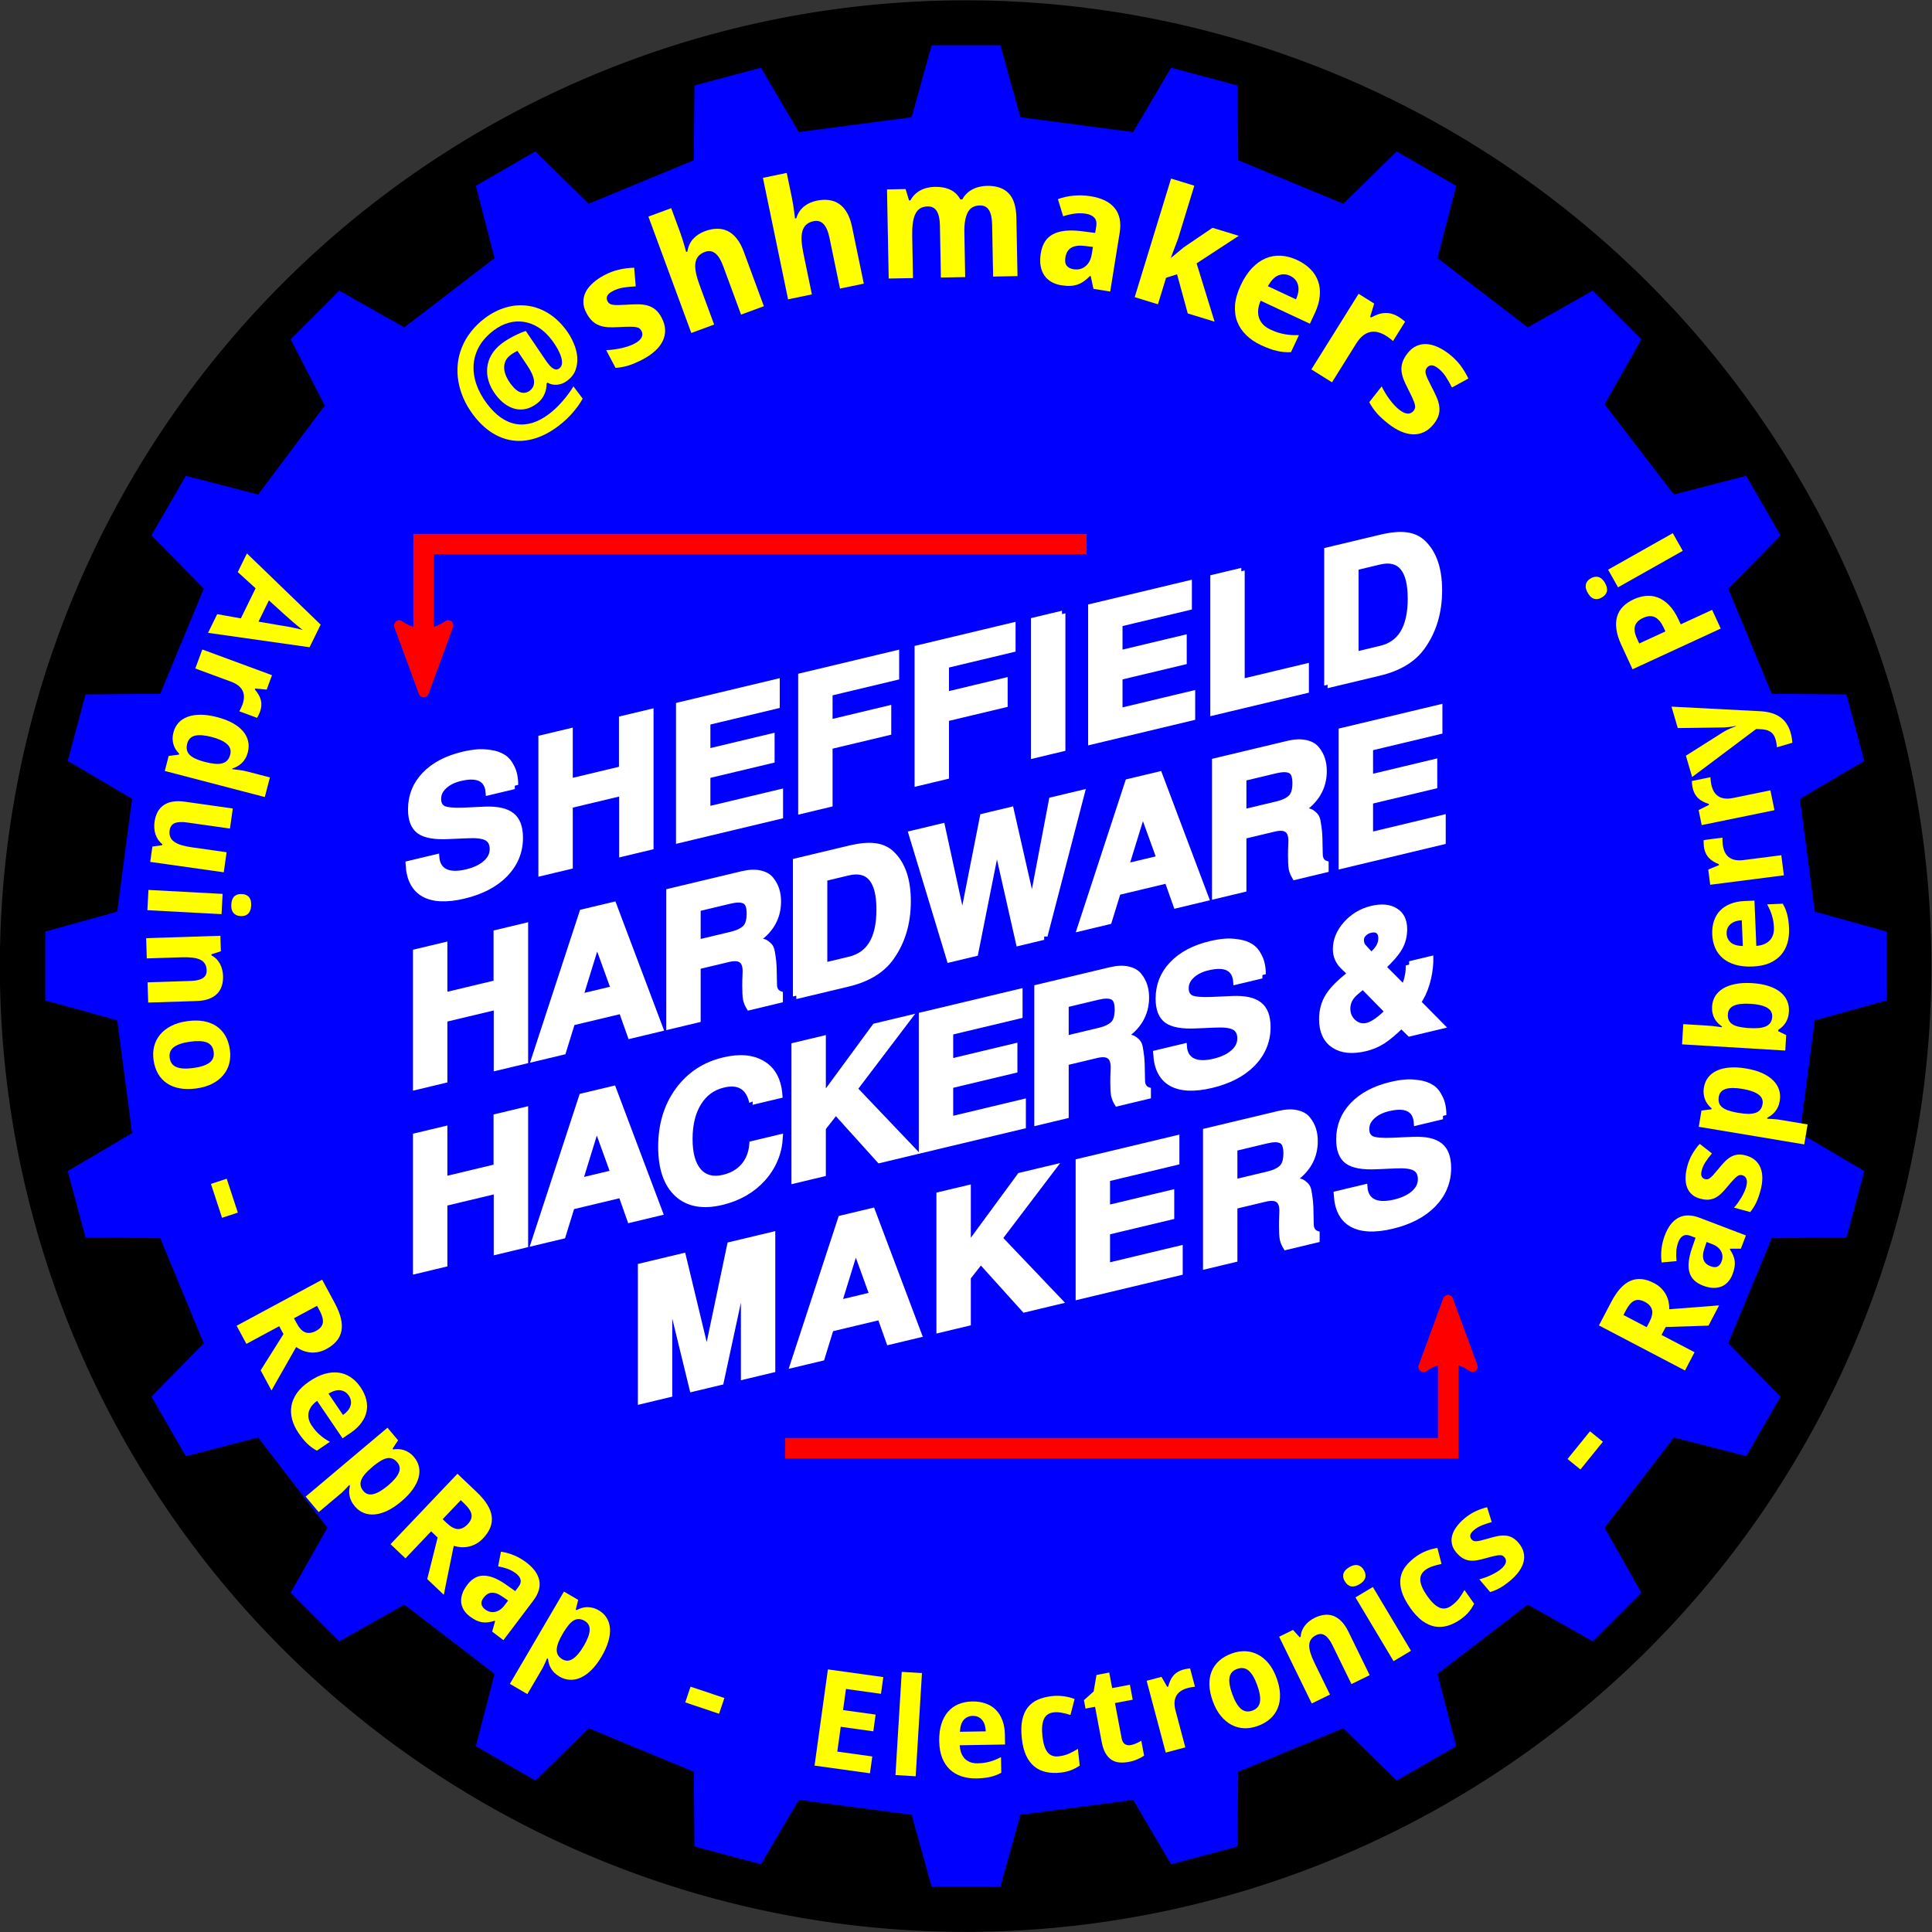 <?xml version="1.0" encoding="UTF-8" standalone="no"?>
<!-- Created with Inkscape (http://www.inkscape.org/) -->

<svg
   xmlns:dc="http://purl.org/dc/elements/1.1/"
   xmlns:cc="http://creativecommons.org/ns#"
   xmlns:rdf="http://www.w3.org/1999/02/22-rdf-syntax-ns#"
   xmlns:svg="http://www.w3.org/2000/svg"
   xmlns="http://www.w3.org/2000/svg"
   xmlns:sodipodi="http://sodipodi.sourceforge.net/DTD/sodipodi-0.dtd"
   xmlns:inkscape="http://www.inkscape.org/namespaces/inkscape"
   width="567.938"
   height="567.938"
   id="svg2"
   version="1.1"
   inkscape:version="0.48.4 r9939"
   sodipodi:docname="Logo_A_SHH.svg"
   inkscape:export-filename="/Users/aaron/Desktop/SHHM Logo/SHHM Logo.png"
   inkscape:export-xdpi="89.647064"
   inkscape:export-ydpi="89.647064">
  <rect width="100%" height="100%" fill="#333333" stroke="none"/>
  <sodipodi:namedview
     id="base"
     pagecolor="#ffffff"
     bordercolor="#666666"
     borderopacity="1.0"
     inkscape:pageopacity="0.0"
     inkscape:pageshadow="2"
     inkscape:zoom="1.0124345"
     inkscape:cx="178.28314"
     inkscape:cy="283.969"
     inkscape:document-units="mm"
     inkscape:current-layer="layer1"
     showgrid="false"
     units="mm"
     inkscape:window-width="1252"
     inkscape:window-height="784"
     inkscape:window-x="0"
     inkscape:window-y="31"
     inkscape:window-maximized="0"
     inkscape:snap-global="true"
     fit-margin-top="0"
     fit-margin-left="0"
     fit-margin-right="0"
     fit-margin-bottom="0"
     showguides="true"
     inkscape:guide-bbox="true">
    <inkscape:grid
       originy="-207.858mm"
       originx="-40.95mm"
       spacingy="1mm"
       spacingx="1mm"
       units="mm"
       snapvisiblegridlinesonly="true"
       enabled="true"
       visible="true"
       empspacing="5"
       id="grid2985"
       type="xygrid" />
  </sodipodi:namedview>
  <defs
     id="defs4">
    <marker
       inkscape:stockid="Arrow2Sstart"
       orient="auto"
       refY="0"
       refX="0"
       id="Arrow2Sstart"
       style="overflow:visible">
      <path
         id="path3871"
         style="fill-rule:evenodd;stroke-width:0.625;stroke-linejoin:round"
         d="M 8.719,4.034 -2.207,0.016 8.719,-4.002 c -1.745,2.372 -1.735,5.617 -6e-7,8.035 z"
         transform="matrix(0.3,0,0,0.3,-0.69,0)"
         inkscape:connector-curvature="0" />
    </marker>
    <marker
       inkscape:stockid="Arrow2Mstart"
       orient="auto"
       refY="0"
       refX="0"
       id="Arrow2Mstart"
       style="overflow:visible">
      <path
         id="path3865"
         style="fill-rule:evenodd;stroke-width:0.625;stroke-linejoin:round"
         d="M 8.719,4.034 -2.207,0.016 8.719,-4.002 c -1.745,2.372 -1.735,5.617 -6e-7,8.035 z"
         transform="scale(0.6,0.6)"
         inkscape:connector-curvature="0" />
    </marker>
    <marker
       inkscape:stockid="Arrow1Lstart"
       orient="auto"
       refY="0"
       refX="0"
       id="Arrow1Lstart"
       style="overflow:visible">
      <path
         id="path3841"
         d="M 0,0 5,-5 -12.5,0 5,5 0,0 z"
         style="fill-rule:evenodd;stroke:#000000;stroke-width:1pt"
         transform="matrix(0.8,0,0,0.8,10,0)"
         inkscape:connector-curvature="0" />
    </marker>
  </defs>
  <g
     transform="translate(-145.098,252.079)"
     id="layer1"
     inkscape:groupmode="layer"
     inkscape:label="Layer 1"
     style="display:inline">
    <g
       id="g7400">
      <g
         inkscape:label="Gear24"
         transform="translate(-55.929,339.414)"
         id="g3065" />
      <g
         id="g7207" />
      <flowRoot
         style="font-size:40px;font-style:normal;font-variant:normal;font-weight:normal;font-stretch:normal;line-height:125%;letter-spacing:-1.67px;word-spacing:0px;fill:#000000;fill-opacity:1;stroke:none;font-family:Droid Sans;-inkscape-font-specification:Droid Sans"
         id="flowRoot7879"
         xml:space="preserve"><flowRegion
           id="flowRegion7881"><rect
             y="196.846"
             x="-365.759"
             height="124.04"
             width="170.158"
             id="rect7883" /></flowRegion><flowPara
           id="flowPara7885" /></flowRoot>      <path
         transform="matrix(1.052,0.186,-0.186,1.052,104.791,-417.49)"
         d="m 637.795,361.417 a 265.748,265.748 0 1 1 -531.496,0 265.748,265.748 0 1 1 531.496,0 z"
         sodipodi:ry="265.74802"
         sodipodi:rx="265.74802"
         sodipodi:cy="361.4173"
         sodipodi:cx="372.04724"
         id="path4074"
         style="fill:#000000;fill-opacity:1;stroke:none"
         sodipodi:type="arc" />
      <g
         style="fill:#0000ff"
         id="g7736"
         transform="matrix(4.372,0,0,4.372,404.55,58.523)"
         inkscape:label="Gear24">
        <g
           style="fill:#0000ff"
           inkscape:label="Gear24"
           transform="translate(5.608,-6.092)"
           id="g7821">
          <path
             sodipodi:nodetypes="ccccccccccccccccccccccccccccccccccccccccccccccccccccccccccccccccccccccccccccccccccccccccccccccccc"
             inkscape:connector-curvature="0"
             style="fill:#0000ff;stroke:#000000;stroke-width:0.229"
             d="m 57.173,-3.747 4.851,1.348 0,4.798 -4.851,1.348 -0.978,7.431 4.337,2.557 -1.242,4.636 -5.035,0.046 -2.868,6.924 3.527,3.593 -2.399,4.156 -4.875,-1.258 -4.563,5.946 2.477,4.383 -3.393,3.393 -4.383,-2.477 -5.946,4.563 1.258,4.875 -4.156,2.399 -3.593,-3.527 -6.924,2.868 -0.046,5.035 -4.636,1.242 -2.557,-4.337 -7.431,0.978 -1.348,4.851 -4.798,0 -1.348,-4.851 -7.431,-0.978 -2.557,4.337 -4.636,-1.242 -0.046,-5.035 -6.924,-2.868 -3.593,3.527 -4.156,-2.399 1.258,-4.875 -5.946,-4.563 -4.383,2.477 -3.393,-3.393 2.477,-4.383 -4.563,-5.946 -4.875,1.258 -2.399,-4.156 3.527,-3.593 -2.868,-6.924 -5.035,-0.046 -1.242,-4.636 4.337,-2.557 -0.978,-7.431 -4.851,-1.348 0,-4.798 4.851,-1.348 0.978,-7.431 -4.337,-2.557 1.242,-4.636 5.035,-0.046 2.868,-6.924 -3.527,-3.593 2.399,-4.156 4.875,1.258 4.391,-5.861 -2.305,-4.468 3.393,-3.393 4.383,2.477 5.946,-4.563 -1.258,-4.875 4.156,-2.399 3.593,3.527 6.924,-2.868 0.046,-5.035 4.636,-1.242 2.557,4.337 7.431,-0.978 1.348,-4.851 4.798,0 1.348,4.851 7.431,0.978 2.557,-4.337 4.636,1.242 0.046,5.035 6.924,2.868 3.593,-3.527 4.156,2.399 -1.258,4.875 5.946,4.563 4.383,-2.477 3.393,3.393 -2.477,4.383 4.563,5.946 4.875,-1.258 2.399,4.156 -3.527,3.593 2.868,6.924 5.035,0.046 1.242,4.636 -4.337,2.557 z"
             id="path7823" />
        </g>
      </g>
      <g
         transform="translate(57.02,-329.528)"
         style="font-size:48px;font-style:normal;font-variant:normal;font-weight:normal;font-stretch:normal;line-height:125%;letter-spacing:0px;word-spacing:0px;fill:#ffff00;fill-opacity:1;stroke:none;font-family:Droid Sans Armenian;-inkscape-font-specification:Droid Sans Armenian"
         id="text3019">
        <path
           d="m 254.461,174.41 c 0.893,1.186 1.633,2.467 2.221,3.844 0.6,1.368 0.96,2.729 1.082,4.085 0.112,1.344 -0.052,2.631 -0.493,3.864 -0.438,1.21 -1.244,2.257 -2.417,3.141 -0.474,0.357 -0.966,0.64 -1.475,0.847 -0.506,0.185 -1.013,0.304 -1.523,0.355 -0.519,0.039 -1.017,0.013 -1.495,-0.076 -0.475,-0.111 -0.913,-0.29 -1.314,-0.536 l -0.281,0.212 c -0.002,0.491 -0.046,1.003 -0.133,1.538 -0.096,0.522 -0.253,1.041 -0.47,1.557 -0.218,0.516 -0.512,1.021 -0.883,1.516 -0.368,0.473 -0.826,0.916 -1.375,1.329 -1.036,0.78 -2.091,1.301 -3.165,1.563 -1.071,0.24 -2.126,0.242 -3.164,0.007 -1.047,-0.248 -2.058,-0.719 -3.031,-1.414 -0.983,-0.707 -1.892,-1.616 -2.729,-2.727 -0.968,-1.285 -1.663,-2.611 -2.085,-3.975 -0.422,-1.365 -0.562,-2.707 -0.421,-4.026 0.132,-1.331 0.555,-2.6 1.272,-3.804 0.707,-1.217 1.703,-2.31 2.988,-3.278 0.562,-0.423 1.165,-0.829 1.812,-1.218 0.646,-0.389 1.281,-0.74 1.906,-1.054 0.637,-0.323 1.246,-0.606 1.826,-0.848 0.581,-0.242 1.093,-0.432 1.536,-0.57 l 5.516,8.14 c 0.182,0.293 0.371,0.571 0.569,0.833 0.197,0.262 0.324,0.431 0.381,0.505 0.395,0.524 0.757,0.927 1.085,1.207 0.341,0.271 0.649,0.46 0.925,0.565 0.278,0.084 0.527,0.102 0.745,0.055 0.231,-0.057 0.44,-0.156 0.627,-0.297 0.437,-0.329 0.691,-0.784 0.761,-1.366 0.071,-0.581 -0.004,-1.239 -0.224,-1.973 -0.22,-0.734 -0.561,-1.524 -1.022,-2.37 -0.471,-0.858 -1.03,-1.718 -1.679,-2.579 -1.203,-1.597 -2.512,-2.842 -3.927,-3.732 -1.414,-0.891 -2.87,-1.447 -4.368,-1.669 -1.485,-0.231 -2.977,-0.134 -4.476,0.291 -1.499,0.425 -2.929,1.15 -4.289,2.175 -1.909,1.438 -3.355,3.026 -4.335,4.762 -0.968,1.727 -1.513,3.536 -1.634,5.427 -0.118,1.869 0.155,3.776 0.818,5.722 0.676,1.936 1.714,3.834 3.115,5.693 1.297,1.722 2.667,3.087 4.11,4.093 1.433,0.994 2.924,1.622 4.471,1.884 1.538,0.25 3.116,0.137 4.734,-0.338 1.608,-0.488 3.236,-1.352 4.884,-2.593 0.699,-0.526 1.384,-1.111 2.054,-1.753 0.671,-0.642 1.311,-1.311 1.922,-2.006 0.624,-0.704 1.205,-1.426 1.744,-2.165 0.552,-0.748 1.052,-1.487 1.5,-2.216 l 2.708,3.594 c -0.778,1.408 -1.772,2.802 -2.982,4.183 -1.188,1.384 -2.593,2.687 -4.215,3.909 -2.259,1.702 -4.525,2.9 -6.799,3.596 -2.252,0.698 -4.445,0.903 -6.58,0.614 -2.135,-0.289 -4.185,-1.063 -6.15,-2.321 -1.975,-1.271 -3.799,-3.017 -5.472,-5.239 -1.166,-1.548 -2.111,-3.153 -2.837,-4.818 -0.735,-1.677 -1.24,-3.36 -1.515,-5.05 -0.285,-1.703 -0.343,-3.39 -0.175,-5.062 0.171,-1.694 0.581,-3.332 1.227,-4.915 0.637,-1.595 1.52,-3.111 2.648,-4.548 1.119,-1.449 2.483,-2.78 4.093,-3.993 1.972,-1.485 4.028,-2.535 6.167,-3.149 2.13,-0.626 4.241,-0.798 6.332,-0.515 2.094,0.261 4.113,0.98 6.056,2.158 1.943,1.177 3.709,2.82 5.298,4.93 m -16.246,15.906 c 1.053,1.398 2.052,2.23 2.996,2.497 0.935,0.254 1.795,0.085 2.582,-0.507 0.524,-0.395 0.884,-0.852 1.08,-1.371 0.199,-0.541 0.252,-1.119 0.16,-1.735 -0.089,-0.637 -0.301,-1.309 -0.637,-2.014 -0.333,-0.727 -0.767,-1.486 -1.303,-2.275 l -2.892,-4.306 c -0.297,0.126 -0.628,0.297 -0.993,0.513 -0.365,0.216 -0.722,0.456 -1.072,0.719 -0.736,0.555 -1.243,1.181 -1.52,1.878 -0.277,0.697 -0.385,1.424 -0.324,2.18 0.073,0.747 0.284,1.507 0.633,2.281 0.352,0.752 0.781,1.466 1.289,2.139"
           style="font-size:48px;fill:#ffff00;stroke:none"
           id="path3183"
           inkscape:connector-curvature="0" />
        <path
           d="m 282.574,170.837 c 0.642,1.216 0.982,2.397 1.021,3.542 0.039,1.145 -0.189,2.237 -0.683,3.276 -0.495,1.038 -1.242,2.016 -2.242,2.932 -1,0.917 -2.219,1.754 -3.656,2.512 -0.76,0.401 -1.479,0.745 -2.158,1.033 -0.671,0.301 -1.326,0.55 -1.965,0.745 -0.639,0.196 -1.271,0.353 -1.898,0.471 -0.626,0.119 -1.282,0.199 -1.966,0.242 l -2.756,-5.224 c 0.734,-0.016 1.48,-0.074 2.24,-0.175 0.773,-0.108 1.525,-0.24 2.256,-0.395 0.723,-0.17 1.407,-0.363 2.053,-0.58 0.659,-0.224 1.244,-0.471 1.756,-0.741 0.567,-0.299 1.025,-0.603 1.374,-0.911 0.342,-0.322 0.591,-0.638 0.745,-0.949 0.16,-0.332 0.23,-0.652 0.21,-0.959 -0.014,-0.328 -0.098,-0.637 -0.251,-0.928 -0.153,-0.29 -0.336,-0.52 -0.55,-0.69 -0.207,-0.191 -0.535,-0.327 -0.984,-0.408 -0.456,-0.095 -1.079,-0.137 -1.869,-0.127 -0.783,-0.011 -1.817,0.022 -3.101,0.099 -1.249,0.076 -2.364,0.09 -3.344,0.042 -0.973,-0.07 -1.847,-0.253 -2.623,-0.551 -0.762,-0.305 -1.446,-0.748 -2.052,-1.329 -0.614,-0.595 -1.18,-1.383 -1.698,-2.364 -0.569,-1.078 -0.857,-2.127 -0.866,-3.147 -0.016,-1.034 0.214,-2.021 0.69,-2.961 0.476,-0.94 1.176,-1.822 2.102,-2.646 0.932,-0.845 2.055,-1.614 3.367,-2.307 1.382,-0.729 2.779,-1.263 4.19,-1.601 1.411,-0.338 2.941,-0.536 4.59,-0.593 l 0.455,5.484 c -1.313,0.057 -2.53,0.178 -3.651,0.363 -1.121,0.185 -2.159,0.53 -3.112,1.033 -0.857,0.452 -1.398,0.932 -1.625,1.44 -0.213,0.501 -0.181,1.014 0.097,1.539 0.146,0.276 0.325,0.5 0.539,0.67 0.206,0.156 0.516,0.275 0.93,0.357 0.407,0.068 0.946,0.102 1.617,0.101 0.664,-0.015 1.519,-0.051 2.566,-0.109 1.207,-0.089 2.318,-0.128 3.331,-0.115 1.006,-10e-4 1.935,0.118 2.786,0.358 0.851,0.24 1.618,0.639 2.301,1.197 0.683,0.558 1.295,1.349 1.834,2.371"
           style="font-size:48px;fill:#ffff00;stroke:none"
           id="path3185"
           inkscape:connector-curvature="0" />
        <path
           d="m 312.632,167.464 -6.707,2.473 -5.295,-14.359 c -0.654,-1.774 -1.422,-2.998 -2.303,-3.672 -0.872,-0.694 -1.88,-0.83 -3.023,-0.409 -0.865,0.319 -1.526,0.763 -1.982,1.331 -0.457,0.568 -0.734,1.262 -0.832,2.08 -0.098,0.819 -0.033,1.761 0.193,2.827 0.226,1.066 0.58,2.251 1.061,3.555 l 4.265,11.567 -6.707,2.473 -12.618,-34.216 6.707,-2.473 2.571,6.971 c 0.227,0.616 0.453,1.274 0.678,1.973 0.219,0.685 0.412,1.322 0.579,1.91 0.19,0.696 0.382,1.375 0.576,2.036 l 0.352,-0.13 c 0.248,-1.54 0.826,-2.794 1.735,-3.762 0.903,-0.983 2.059,-1.733 3.466,-2.252 1.217,-0.449 2.381,-0.678 3.493,-0.689 1.121,-0.03 2.169,0.191 3.143,0.665 0.974,0.474 1.862,1.212 2.665,2.215 0.797,0.988 1.488,2.274 2.072,3.857 l 5.912,16.031"
           style="font-size:48px;fill:#ffff00;stroke:none"
           id="path3187"
           inkscape:connector-curvature="0" />
        <path
           d="m 342.007,160.834 -7,1.449 -3.103,-14.987 c -0.383,-1.851 -0.961,-3.176 -1.732,-3.973 -0.759,-0.816 -1.736,-1.101 -2.929,-0.854 -0.903,0.187 -1.622,0.527 -2.158,1.021 -0.536,0.494 -0.913,1.139 -1.131,1.934 -0.218,0.795 -0.295,1.736 -0.229,2.824 0.066,1.087 0.239,2.312 0.521,3.674 l 2.5,12.072 -7,1.449 -7.394,-35.711 7,-1.449 1.506,7.275 c 0.133,0.643 0.259,1.327 0.377,2.052 0.115,0.71 0.212,1.368 0.289,1.975 0.085,0.717 0.174,1.416 0.267,2.099 l 0.367,-0.076 c 0.474,-1.486 1.232,-2.641 2.275,-3.463 1.039,-0.837 2.293,-1.408 3.762,-1.712 1.27,-0.263 2.455,-0.317 3.557,-0.162 1.113,0.137 2.116,0.511 3.009,1.124 0.893,0.613 1.662,1.475 2.307,2.586 0.642,1.096 1.134,2.47 1.476,4.122 l 3.464,16.731"
           style="font-size:48px;fill:#ffff00;stroke:none"
           id="path3189"
           inkscape:connector-curvature="0" />
        <path
           d="m 371.817,158.905 -7.147,0.135 -0.289,-15.302 c -0.036,-1.89 -0.344,-3.299 -0.924,-4.226 -0.58,-0.942 -1.472,-1.402 -2.675,-1.379 -0.906,0.017 -1.66,0.219 -2.262,0.605 -0.587,0.386 -1.053,0.95 -1.398,1.691 -0.345,0.741 -0.586,1.652 -0.722,2.733 -0.136,1.081 -0.191,2.317 -0.164,3.707 l 0.233,12.326 -7.147,0.135 -0.495,-26.198 5.46,-0.103 1.024,3.333 0.398,-0.008 c 0.362,-0.679 0.797,-1.265 1.303,-1.759 0.522,-0.494 1.093,-0.904 1.712,-1.228 0.619,-0.324 1.279,-0.563 1.979,-0.717 0.7,-0.169 1.409,-0.261 2.128,-0.275 1.797,-0.034 3.326,0.25 4.587,0.851 1.277,0.585 2.264,1.536 2.961,2.851 l 0.586,-0.011 c 0.362,-0.679 0.804,-1.265 1.326,-1.76 0.522,-0.494 1.1,-0.904 1.735,-1.228 0.635,-0.325 1.302,-0.564 2.002,-0.718 0.716,-0.17 1.433,-0.261 2.151,-0.275 2.812,-0.053 4.943,0.672 6.394,2.177 1.466,1.488 2.23,3.912 2.294,7.271 l 0.322,17.083 -7.171,0.135 -0.289,-15.302 c -0.036,-1.89 -0.344,-3.299 -0.924,-4.226 -0.58,-0.942 -1.472,-1.402 -2.675,-1.379 -1.703,0.032 -2.901,0.735 -3.594,2.107 -0.693,1.357 -1.016,3.293 -0.969,5.808 l 0.248,13.146"
           style="font-size:48px;fill:#ffff00;stroke:none"
           id="path3191"
           inkscape:connector-curvature="0" />
        <path
           d="m 409.512,162.355 -0.798,-3.737 -0.208,-0.034 c -0.621,0.612 -1.227,1.132 -1.818,1.559 -0.589,0.412 -1.21,0.731 -1.864,0.958 -0.654,0.227 -1.371,0.357 -2.152,0.389 -0.765,0.035 -1.642,-0.027 -2.629,-0.186 -1.049,-0.169 -1.995,-0.488 -2.837,-0.956 -0.84,-0.484 -1.538,-1.11 -2.095,-1.881 -0.539,-0.783 -0.911,-1.714 -1.117,-2.791 -0.204,-1.093 -0.192,-2.342 0.034,-3.745 0.443,-2.746 1.647,-4.625 3.615,-5.637 1.97,-1.028 4.717,-1.329 8.241,-0.903 l 4.141,0.525 0.313,-1.944 c 0.172,-1.064 -0.01,-1.901 -0.545,-2.509 -0.535,-0.608 -1.358,-1.002 -2.469,-1.181 -1.111,-0.179 -2.224,-0.192 -3.341,-0.04 -1.101,0.155 -2.227,0.417 -3.379,0.785 l -1.537,-5.043 c 1.413,-0.516 2.939,-0.856 4.58,-1.019 1.641,-0.163 3.325,-0.105 5.052,0.173 3.224,0.52 5.57,1.673 7.039,3.461 1.484,1.79 1.977,4.228 1.48,7.313 l -2.778,17.238 -4.929,-0.794 m -0.151,-12.322 -2.352,-0.284 c -0.946,-0.121 -1.76,-0.125 -2.443,-0.014 -0.683,0.112 -1.254,0.32 -1.715,0.626 -0.443,0.293 -0.798,0.679 -1.065,1.158 -0.249,0.466 -0.424,1.008 -0.523,1.625 -0.174,1.08 -0.036,1.893 0.414,2.441 0.452,0.532 1.103,0.866 1.951,1.003 0.648,0.104 1.267,0.093 1.857,-0.033 0.593,-0.142 1.124,-0.396 1.595,-0.764 0.489,-0.38 0.9,-0.868 1.233,-1.463 0.336,-0.611 0.571,-1.332 0.705,-2.165 l 0.343,-2.129"
           style="font-size:48px;fill:#ffff00;stroke:none"
           id="path3193"
           inkscape:connector-curvature="0" />
        <path
           d="m 432.381,153.195 3.678,-3.04 8.453,-5.743 7.708,2.364 -12.385,8.092 5.286,17.139 -7.888,-2.418 -3.141,-11.504 -3.23,1.02 -2.391,7.798 -6.834,-2.096 10.691,-34.867 6.834,2.096 -4.768,15.551 -2.104,5.582 0.09,0.028"
           style="font-size:48px;fill:#ffff00;stroke:none"
           id="path3195"
           inkscape:connector-curvature="0" />
        <path
           d="m 467.301,158.523 c -1.147,-0.536 -2.291,-0.578 -3.432,-0.129 -1.127,0.457 -2.151,1.522 -3.071,3.196 l 8.261,3.858 c 0.323,-0.729 0.542,-1.437 0.656,-2.125 0.114,-0.688 0.104,-1.331 -0.03,-1.928 -0.128,-0.612 -0.388,-1.164 -0.778,-1.657 -0.391,-0.493 -0.926,-0.898 -1.605,-1.215 m -8.515,20.391 c -1.699,-0.793 -3.147,-1.772 -4.346,-2.935 -1.198,-1.163 -2.083,-2.482 -2.654,-3.956 -0.564,-1.488 -0.782,-3.125 -0.655,-4.911 0.148,-1.793 0.701,-3.717 1.66,-5.769 0.972,-2.081 2.084,-3.778 3.335,-5.09 1.251,-1.313 2.585,-2.267 4.002,-2.864 1.438,-0.605 2.937,-0.861 4.499,-0.77 1.575,0.098 3.17,0.524 4.784,1.277 1.571,0.734 2.875,1.636 3.91,2.706 1.056,1.062 1.808,2.259 2.256,3.589 0.462,1.337 0.613,2.787 0.452,4.35 -0.14,1.556 -0.614,3.197 -1.42,4.924 l -1.468,3.143 -14.482,-6.764 c -0.395,0.919 -0.637,1.806 -0.726,2.662 -0.068,0.848 0.012,1.635 0.241,2.363 0.25,0.72 0.645,1.37 1.184,1.95 0.554,0.586 1.263,1.081 2.126,1.485 0.722,0.337 1.418,0.619 2.088,0.846 0.691,0.219 1.377,0.393 2.059,0.522 0.681,0.129 1.372,0.218 2.073,0.27 0.707,0.037 1.445,0.045 2.213,0.025 l -2.341,5.012 c -0.705,0.033 -1.398,0.02 -2.077,-0.039 -0.659,-0.066 -1.34,-0.177 -2.043,-0.333 -0.703,-0.156 -1.436,-0.378 -2.199,-0.665 -0.769,-0.273 -1.593,-0.615 -2.47,-1.025"
           style="font-size:48px;fill:#ffff00;stroke:none"
           id="path3197"
           inkscape:connector-curvature="0" />
        <path
           d="m 499.307,170.64 c 0.159,0.099 0.327,0.214 0.504,0.343 0.199,0.124 0.376,0.253 0.532,0.387 0.177,0.129 0.33,0.252 0.46,0.37 0.151,0.113 0.258,0.207 0.321,0.283 l -3.551,5.686 c -0.089,-0.093 -0.219,-0.21 -0.388,-0.353 -0.169,-0.142 -0.355,-0.286 -0.559,-0.432 -0.182,-0.151 -0.373,-0.288 -0.572,-0.412 -0.191,-0.137 -0.352,-0.247 -0.485,-0.33 -0.782,-0.488 -1.566,-0.84 -2.353,-1.055 -0.774,-0.207 -1.54,-0.234 -2.298,-0.081 -0.737,0.148 -1.466,0.503 -2.186,1.067 -0.699,0.558 -1.375,1.361 -2.029,2.408 l -7.064,11.311 -6.063,-3.786 13.88,-22.225 4.592,2.868 -1.191,3.898 0.298,0.186 c 0.674,-0.371 1.341,-0.673 2.002,-0.905 0.661,-0.232 1.316,-0.366 1.965,-0.403 0.671,-0.042 1.345,0.029 2.022,0.213 0.699,0.179 1.42,0.5 2.162,0.963"
           style="font-size:48px;fill:#ffff00;stroke:none"
           id="path3199"
           inkscape:connector-curvature="0" />
        <path
           d="m 509.579,202.058 c -0.851,1.08 -1.792,1.871 -2.822,2.371 -1.031,0.501 -2.121,0.736 -3.271,0.706 -1.15,-0.03 -2.346,-0.317 -3.59,-0.859 -1.244,-0.542 -2.504,-1.316 -3.781,-2.321 -0.675,-0.532 -1.282,-1.049 -1.82,-1.553 -0.548,-0.491 -1.041,-0.989 -1.479,-1.493 -0.438,-0.504 -0.839,-1.019 -1.201,-1.543 -0.363,-0.524 -0.703,-1.09 -1.02,-1.698 l 3.654,-4.64 c 0.313,0.664 0.669,1.322 1.069,1.976 0.413,0.663 0.838,1.297 1.277,1.901 0.449,0.592 0.903,1.139 1.363,1.641 0.472,0.511 0.936,0.946 1.39,1.304 0.503,0.396 0.967,0.692 1.39,0.886 0.433,0.182 0.823,0.28 1.17,0.295 0.369,0.012 0.689,-0.054 0.961,-0.198 0.294,-0.146 0.543,-0.348 0.746,-0.606 0.203,-0.258 0.339,-0.519 0.408,-0.783 0.091,-0.267 0.082,-0.622 -0.026,-1.065 -0.099,-0.456 -0.313,-1.042 -0.643,-1.759 -0.308,-0.72 -0.758,-1.651 -1.35,-2.794 -0.577,-1.111 -1.042,-2.124 -1.396,-3.039 -0.332,-0.917 -0.519,-1.791 -0.562,-2.62 -0.031,-0.82 0.096,-1.625 0.381,-2.415 0.294,-0.803 0.784,-1.64 1.471,-2.511 0.754,-0.957 1.596,-1.647 2.525,-2.069 0.939,-0.434 1.934,-0.625 2.986,-0.572 1.052,0.053 2.143,0.335 3.272,0.846 1.151,0.509 2.309,1.222 3.475,2.141 1.227,0.967 2.282,2.026 3.165,3.179 0.882,1.152 1.684,2.47 2.406,3.953 l -4.826,2.643 c -0.585,-1.177 -1.19,-2.24 -1.814,-3.189 -0.625,-0.949 -1.36,-1.758 -2.207,-2.425 -0.761,-0.599 -1.42,-0.899 -1.976,-0.9 -0.544,0.009 -1,0.247 -1.367,0.713 -0.193,0.246 -0.324,0.5 -0.393,0.764 -0.059,0.252 -0.042,0.584 0.051,0.995 0.103,0.399 0.291,0.906 0.564,1.518 0.283,0.601 0.663,1.368 1.141,2.301 0.572,1.067 1.058,2.066 1.458,2.998 0.41,0.919 0.678,1.817 0.804,2.692 0.126,0.875 0.073,1.738 -0.16,2.589 -0.233,0.851 -0.707,1.731 -1.422,2.639"
           style="font-size:48px;fill:#ffff00;stroke:none"
           id="path3201"
           inkscape:connector-curvature="0" />
      </g>
      <g
         transform="translate(57.02,-329.528)"
         style="font-size:50px;font-style:normal;font-variant:normal;font-weight:normal;font-stretch:normal;text-align:start;line-height:125%;letter-spacing:2px;word-spacing:0px;text-anchor:start;fill:#ffff00;fill-opacity:1;stroke:none;font-family:Droid Sans;-inkscape-font-specification:Droid Sans"
         id="text3098">
        <path
           d="m 151.925,257.989 6.963,1.234 4.327,-8.842 -5.238,-4.76 2.687,-5.491 21.674,20.937 -3.254,6.649 -29.848,-4.236 2.687,-5.491 m 12.143,2.203 6.421,1.099 c 0.245,0.033 0.641,0.096 1.19,0.191 0.548,0.094 1.149,0.2 1.802,0.317 0.659,0.134 1.315,0.274 1.969,0.42 0.653,0.146 1.199,0.29 1.637,0.432 -0.234,-0.173 -0.507,-0.386 -0.818,-0.639 -0.317,-0.242 -0.648,-0.513 -0.994,-0.813 -0.34,-0.282 -0.683,-0.574 -1.029,-0.873 -0.346,-0.3 -0.672,-0.582 -0.977,-0.848 -0.305,-0.265 -0.572,-0.505 -0.801,-0.718 -0.235,-0.202 -0.408,-0.352 -0.519,-0.45 l -4.815,-4.379 -3.065,6.263"
           style="fill:#ffff00;font-family:Droid Sans Armenian;-inkscape-font-specification:Droid Sans Armenian Bold"
           id="path3204"
           inkscape:connector-curvature="0" />
        <path
           d="m 164.478,286.755 c -0.054,0.147 -0.119,0.303 -0.194,0.47 -0.068,0.183 -0.143,0.35 -0.226,0.5 -0.075,0.166 -0.15,0.312 -0.224,0.438 -0.066,0.142 -0.125,0.245 -0.177,0.31 l -5.24,-1.934 c 0.06,-0.089 0.135,-0.214 0.222,-0.376 0.087,-0.162 0.173,-0.338 0.258,-0.529 0.092,-0.174 0.172,-0.353 0.24,-0.536 0.08,-0.179 0.142,-0.329 0.187,-0.451 0.266,-0.721 0.42,-1.42 0.462,-2.099 0.038,-0.666 -0.07,-1.296 -0.323,-1.889 -0.245,-0.576 -0.659,-1.111 -1.24,-1.603 -0.574,-0.476 -1.343,-0.891 -2.308,-1.248 l -10.426,-3.848 2.063,-5.588 20.485,7.561 -1.562,4.233 -3.383,-0.312 -0.101,0.275 c 0.417,0.487 0.776,0.98 1.077,1.48 0.301,0.5 0.522,1.012 0.662,1.535 0.148,0.54 0.204,1.102 0.169,1.686 -0.027,0.601 -0.167,1.243 -0.42,1.927"
           style="fill:#ffff00;font-family:Droid Sans Armenian;-inkscape-font-specification:Droid Sans Armenian Bold"
           id="path3206"
           inkscape:connector-curvature="0" />
        <path
           d="m 139.073,292.724 c 0.283,-1.084 0.774,-2.012 1.473,-2.785 0.699,-0.773 1.587,-1.363 2.661,-1.769 1.087,-0.403 2.359,-0.609 3.815,-0.62 1.453,0.002 3.074,0.236 4.863,0.703 1.814,0.473 3.356,1.063 4.625,1.771 1.278,0.724 2.292,1.533 3.04,2.428 0.758,0.911 1.25,1.887 1.477,2.928 0.226,1.041 0.195,2.116 -0.094,3.225 -0.177,0.68 -0.422,1.283 -0.734,1.807 -0.299,0.528 -0.653,0.98 -1.061,1.358 -0.395,0.381 -0.828,0.699 -1.298,0.953 -0.461,0.27 -0.948,0.486 -1.461,0.648 l -0.049,0.189 c 0.511,0.052 1.027,0.113 1.547,0.181 0.445,0.049 0.913,0.11 1.405,0.185 0.501,0.09 0.96,0.19 1.376,0.298 l 6.766,1.764 -1.503,5.764 -29.407,-7.669 1.148,-4.404 3.031,-0.4 0.064,-0.246 c -0.359,-0.376 -0.69,-0.785 -0.992,-1.228 -0.289,-0.439 -0.513,-0.921 -0.672,-1.447 -0.162,-0.513 -0.251,-1.075 -0.267,-1.684 -0.019,-0.597 0.063,-1.248 0.247,-1.954 m 4.045,3.295 c -0.177,0.68 -0.215,1.29 -0.113,1.827 0.115,0.541 0.367,1.017 0.758,1.429 0.4,0.427 0.935,0.802 1.604,1.125 0.666,0.335 1.47,0.632 2.412,0.891 l 0.624,0.163 c 1.021,0.266 1.944,0.44 2.771,0.521 0.827,0.081 1.542,0.046 2.147,-0.106 0.617,-0.149 1.129,-0.432 1.534,-0.851 0.405,-0.419 0.705,-1 0.899,-1.744 0.315,-1.21 -0.001,-2.241 -0.949,-3.094 -0.936,-0.85 -2.443,-1.545 -4.522,-2.087 -2.079,-0.542 -3.715,-0.666 -4.909,-0.372 -1.184,0.31 -1.936,1.076 -2.254,2.298"
           style="fill:#ffff00;font-family:Droid Sans Armenian;-inkscape-font-specification:Droid Sans Armenian Bold"
           id="path3208"
           inkscape:connector-curvature="0" />
        <path
           d="m 132.874,326.304 2.878,-0.401 0.044,-0.309 c -0.509,-0.401 -0.931,-0.855 -1.267,-1.363 -0.325,-0.493 -0.579,-1.022 -0.761,-1.587 -0.183,-0.565 -0.29,-1.152 -0.323,-1.762 -0.045,-0.611 -0.024,-1.226 0.064,-1.845 0.15,-1.057 0.434,-1.997 0.853,-2.818 0.432,-0.82 1.014,-1.494 1.746,-2.021 0.732,-0.528 1.618,-0.889 2.659,-1.083 1.04,-0.195 2.256,-0.193 3.649,0.004 l 14.098,1.997 -0.835,5.898 -12.628,-1.788 c -1.56,-0.221 -2.766,-0.155 -3.618,0.198 -0.841,0.367 -1.335,1.067 -1.481,2.098 -0.11,0.774 -0.046,1.44 0.19,2 0.236,0.559 0.637,1.03 1.2,1.413 0.562,0.395 1.279,0.72 2.15,0.975 0.871,0.255 1.881,0.464 3.028,0.626 l 10.172,1.441 -0.835,5.898 -21.62,-3.062 0.638,-4.506"
           style="fill:#ffff00;font-family:Droid Sans Armenian;-inkscape-font-specification:Droid Sans Armenian Bold"
           id="path3210"
           inkscape:connector-curvature="0" />
        <path
           d="m 159.173,340.271 c 0.559,0.03 1.016,0.139 1.371,0.328 0.368,0.189 0.655,0.433 0.861,0.731 0.218,0.312 0.362,0.665 0.432,1.06 0.069,0.408 0.092,0.833 0.069,1.275 -0.024,0.442 -0.091,0.856 -0.203,1.241 -0.112,0.385 -0.293,0.715 -0.542,0.988 -0.237,0.287 -0.549,0.505 -0.935,0.654 -0.374,0.163 -0.84,0.229 -1.399,0.199 -0.546,-0.029 -1.003,-0.145 -1.37,-0.347 -0.368,-0.189 -0.661,-0.44 -0.879,-0.751 -0.206,-0.298 -0.35,-0.645 -0.433,-1.04 -0.07,-0.395 -0.093,-0.813 -0.07,-1.256 0.024,-0.442 0.092,-0.862 0.204,-1.26 0.125,-0.384 0.306,-0.72 0.543,-1.008 0.249,-0.274 0.567,-0.485 0.953,-0.633 0.386,-0.149 0.852,-0.209 1.398,-0.179 m -27.773,4.732 0.319,-5.948 21.805,1.168 -0.319,5.948 -21.805,-1.168"
           style="fill:#ffff00;font-family:Droid Sans Armenian;-inkscape-font-specification:Droid Sans Armenian Bold"
           id="path3212"
           inkscape:connector-curvature="0" />
        <path
           d="m 131.644,372.17 -0.19,-5.954 12.747,-0.407 c 1.575,-0.05 2.745,-0.329 3.51,-0.835 0.779,-0.494 1.152,-1.261 1.119,-2.302 -0.025,-0.781 -0.202,-1.427 -0.531,-1.937 -0.329,-0.511 -0.804,-0.912 -1.426,-1.205 -0.621,-0.28 -1.383,-0.47 -2.285,-0.572 -0.902,-0.102 -1.932,-0.134 -3.091,-0.097 l -10.268,0.327 -0.19,-5.954 21.825,-0.696 0.145,4.548 -2.766,0.889 0.011,0.332 c 0.57,0.294 1.063,0.657 1.481,1.086 0.418,0.443 0.766,0.927 1.043,1.452 0.277,0.525 0.484,1.085 0.62,1.68 0.149,0.594 0.234,1.204 0.254,1.829 0.034,1.067 -0.091,2.042 -0.376,2.924 -0.272,0.881 -0.723,1.645 -1.353,2.29 -0.631,0.645 -1.448,1.153 -2.453,1.524 -0.991,0.37 -2.19,0.578 -3.595,0.623 l -14.231,0.454"
           style="fill:#ffff00;font-family:Droid Sans Armenian;-inkscape-font-specification:Droid Sans Armenian Bold"
           id="path3214"
           inkscape:connector-curvature="0" />
        <path
           d="m 143.925,383.675 c -2.153,0.302 -3.736,0.833 -4.747,1.593 -0.998,0.758 -1.401,1.82 -1.21,3.187 0.19,1.354 0.875,2.257 2.056,2.709 1.181,0.452 2.842,0.528 4.982,0.228 2.153,-0.302 3.716,-0.83 4.689,-1.585 0.985,-0.756 1.381,-1.824 1.188,-3.204 -0.19,-1.354 -0.862,-2.259 -2.018,-2.715 -1.141,-0.445 -2.788,-0.516 -4.941,-0.214 m 1.926,13.733 c -1.805,0.253 -3.437,0.245 -4.894,-0.024 -1.456,-0.256 -2.722,-0.749 -3.797,-1.479 -1.074,-0.717 -1.949,-1.66 -2.625,-2.827 -0.662,-1.156 -1.1,-2.502 -1.315,-4.036 -0.201,-1.431 -0.14,-2.781 0.182,-4.049 0.335,-1.27 0.918,-2.41 1.749,-3.421 0.833,-0.998 1.912,-1.839 3.235,-2.525 1.324,-0.685 2.888,-1.155 4.694,-1.408 1.792,-0.251 3.416,-0.249 4.872,0.007 1.458,0.269 2.717,0.763 3.778,1.482 1.075,0.73 1.944,1.673 2.606,2.83 0.662,1.156 1.101,2.508 1.318,4.055 0.201,1.431 0.14,2.781 -0.182,4.049 -0.322,1.268 -0.899,2.401 -1.732,3.399 -0.818,1.009 -1.889,1.856 -3.213,2.541 -1.324,0.685 -2.882,1.154 -4.674,1.405"
           style="fill:#ffff00;font-family:Droid Sans Armenian;-inkscape-font-specification:Droid Sans Armenian Bold"
           id="path3216"
           inkscape:connector-curvature="0" />
        <path
           d="m 150.086,425.474 4.639,-1.522 3.27,9.965 -4.639,1.522 -3.27,-9.965"
           style="fill:#ffff00;font-family:Droid Sans Armenian;-inkscape-font-specification:Droid Sans Armenian Bold"
           id="path3218"
           inkscape:connector-curvature="0" />
        <path
           d="m 174.493,464.972 0.778,1.444 c 0.797,1.479 1.66,2.382 2.591,2.708 0.942,0.321 1.986,0.172 3.132,-0.445 1.192,-0.642 1.855,-1.443 1.989,-2.403 0.134,-0.96 -0.188,-2.161 -0.967,-3.606 l -0.732,-1.358 -6.792,3.659 m -4.333,2.335 -9.646,5.197 -2.872,-5.33 25.138,-13.544 3.706,6.878 c 1.735,3.221 2.392,5.936 1.97,8.145 -0.41,2.203 -1.882,3.987 -4.416,5.352 -0.86,0.463 -1.701,0.769 -2.524,0.916 -0.823,0.147 -1.614,0.175 -2.374,0.081 -0.743,-0.088 -1.456,-0.273 -2.14,-0.555 -0.667,-0.277 -1.286,-0.616 -1.857,-1.018 -1.355,2.372 -2.563,4.494 -3.624,6.368 -0.453,0.806 -0.898,1.586 -1.335,2.339 -0.431,0.765 -0.818,1.446 -1.161,2.045 -0.343,0.599 -0.614,1.085 -0.812,1.458 l -0.324,0.552 -3.187,-5.915 6.709,-10.648 -1.251,-2.321"
           style="fill:#ffff00;font-family:Droid Sans Armenian;-inkscape-font-specification:Droid Sans Armenian Bold"
           id="path3220"
           inkscape:connector-curvature="0" />
        <path
           d="m 190.605,487.697 c -0.593,-0.872 -1.394,-1.391 -2.403,-1.555 -1.002,-0.154 -2.189,0.173 -3.561,0.979 l 4.269,6.285 c 0.542,-0.384 1.001,-0.798 1.376,-1.242 0.375,-0.444 0.642,-0.908 0.8,-1.394 0.169,-0.493 0.219,-0.999 0.149,-1.518 -0.07,-0.519 -0.28,-1.038 -0.631,-1.555 m -14.791,10.969 c -0.878,-1.292 -1.498,-2.611 -1.86,-3.955 -0.362,-1.344 -0.433,-2.665 -0.213,-3.964 0.231,-1.306 0.772,-2.571 1.625,-3.795 0.871,-1.221 2.087,-2.362 3.648,-3.423 1.583,-1.076 3.103,-1.817 4.558,-2.223 1.455,-0.406 2.818,-0.521 4.087,-0.344 1.287,0.18 2.47,0.636 3.549,1.367 1.086,0.742 2.046,1.726 2.881,2.954 0.812,1.196 1.361,2.397 1.646,3.604 0.303,1.211 0.331,2.388 0.085,3.531 -0.239,1.154 -0.75,2.256 -1.531,3.307 -0.764,1.054 -1.803,2.027 -3.117,2.92 l -2.391,1.624 -7.485,-11.018 c -0.675,0.49 -1.226,1.022 -1.655,1.596 -0.41,0.578 -0.689,1.176 -0.835,1.795 -0.128,0.622 -0.123,1.256 0.017,1.901 0.147,0.656 0.443,1.313 0.889,1.97 0.373,0.549 0.751,1.048 1.134,1.496 0.401,0.452 0.818,0.869 1.251,1.251 0.433,0.383 0.889,0.742 1.369,1.077 0.49,0.328 1.015,0.648 1.574,0.961 l -3.813,2.59 c -0.519,-0.277 -1.009,-0.582 -1.471,-0.914 -0.443,-0.328 -0.884,-0.698 -1.321,-1.11 -0.437,-0.412 -0.867,-0.883 -1.291,-1.413 -0.434,-0.523 -0.878,-1.119 -1.332,-1.787"
           style="fill:#ffff00;font-family:Droid Sans Armenian;-inkscape-font-specification:Droid Sans Armenian Bold"
           id="path3222"
           inkscape:connector-curvature="0" />
        <path
           d="m 192.378,520.245 c -0.461,-0.548 -0.817,-1.091 -1.066,-1.63 -0.241,-0.529 -0.405,-1.047 -0.491,-1.553 -0.086,-0.506 -0.113,-0.994 -0.083,-1.463 0.041,-0.477 0.113,-0.938 0.215,-1.382 l -0.201,-0.239 c -0.315,0.333 -0.61,0.65 -0.885,0.95 -0.234,0.248 -0.482,0.499 -0.744,0.754 -0.244,0.256 -0.44,0.447 -0.59,0.573 l -6.768,5.699 -3.837,-4.557 24.053,-20.254 3.12,3.705 -1.625,2.467 0.176,0.209 c 0.515,-0.076 1.035,-0.105 1.56,-0.088 0.525,0.017 1.044,0.108 1.557,0.272 0.531,0.166 1.05,0.418 1.557,0.757 0.517,0.331 1.006,0.77 1.467,1.318 0.73,0.867 1.208,1.809 1.435,2.826 0.227,1.017 0.191,2.086 -0.109,3.207 -0.299,1.12 -0.869,2.273 -1.71,3.457 -0.841,1.185 -1.968,2.372 -3.383,3.563 -1.424,1.199 -2.801,2.112 -4.13,2.737 -1.319,0.617 -2.569,0.972 -3.751,1.065 -1.163,0.094 -2.235,-0.067 -3.216,-0.484 -0.972,-0.407 -1.823,-1.043 -2.553,-1.91 m 12.475,-12.93 c -0.428,-0.508 -0.887,-0.862 -1.378,-1.061 -0.473,-0.198 -0.986,-0.251 -1.539,-0.16 -0.553,0.091 -1.155,0.326 -1.807,0.704 -0.642,0.37 -1.344,0.86 -2.108,1.469 l -0.493,0.415 c -0.807,0.679 -1.486,1.328 -2.038,1.946 -0.544,0.628 -0.937,1.232 -1.181,1.812 -0.234,0.571 -0.309,1.129 -0.226,1.672 0.091,0.553 0.363,1.098 0.816,1.636 0.763,0.906 1.749,1.208 2.958,0.905 1.227,-0.301 2.662,-1.144 4.306,-2.528 1.643,-1.384 2.693,-2.634 3.149,-3.75 0.474,-1.114 0.322,-2.135 -0.458,-3.061"
           style="fill:#ffff00;font-family:Droid Sans Armenian;-inkscape-font-specification:Droid Sans Armenian Bold"
           id="path3224"
           inkscape:connector-curvature="0" />
        <path
           d="m 218.207,524.042 1.189,1.13 c 1.218,1.157 2.319,1.746 3.305,1.767 0.995,0.011 1.941,-0.455 2.838,-1.399 0.933,-0.982 1.313,-1.949 1.142,-2.903 -0.172,-0.953 -0.852,-1.995 -2.041,-3.126 l -1.118,-1.063 -5.315,5.592 m -3.391,3.568 -7.548,7.943 -4.389,-4.171 19.671,-20.699 5.663,5.382 c 2.652,2.521 4.122,4.896 4.409,7.127 0.296,2.221 -0.547,4.375 -2.529,6.461 -0.673,0.708 -1.377,1.26 -2.113,1.656 -0.736,0.396 -1.48,0.669 -2.231,0.817 -0.733,0.148 -1.469,0.194 -2.207,0.139 -0.72,-0.055 -1.414,-0.185 -2.082,-0.389 -0.549,2.676 -1.036,5.069 -1.461,7.18 -0.18,0.907 -0.36,1.787 -0.541,2.639 -0.172,0.861 -0.327,1.629 -0.466,2.305 -0.139,0.676 -0.245,1.222 -0.317,1.638 l -0.136,0.625 -4.87,-4.628 3.06,-12.208 -1.911,-1.816"
           style="fill:#ffff00;font-family:Droid Sans Armenian;-inkscape-font-specification:Droid Sans Armenian Bold"
           id="path3226"
           inkscape:connector-curvature="0" />
        <path
           d="m 232.752,557.083 0.869,-3.064 -0.14,-0.106 c -0.696,0.209 -1.345,0.355 -1.947,0.439 -0.594,0.074 -1.176,0.067 -1.746,-0.021 -0.57,-0.088 -1.149,-0.272 -1.737,-0.552 -0.577,-0.273 -1.198,-0.66 -1.863,-1.162 -0.707,-0.534 -1.279,-1.137 -1.717,-1.81 -0.43,-0.684 -0.7,-1.418 -0.809,-2.202 -0.091,-0.787 -0.003,-1.617 0.266,-2.491 0.276,-0.885 0.771,-1.8 1.485,-2.745 1.397,-1.85 3.017,-2.764 4.86,-2.742 1.852,0.011 3.992,0.86 6.422,2.548 l 2.845,2.001 0.989,-1.309 c 0.541,-0.717 0.734,-1.404 0.577,-2.061 -0.157,-0.657 -0.609,-1.268 -1.357,-1.832 -0.748,-0.565 -1.563,-1.009 -2.445,-1.332 -0.871,-0.315 -1.803,-0.562 -2.795,-0.739 l 0.834,-4.314 c 1.242,0.171 2.498,0.516 3.77,1.036 1.272,0.52 2.49,1.219 3.653,2.098 2.172,1.64 3.45,3.404 3.835,5.294 0.395,1.897 -0.192,3.885 -1.761,5.963 l -8.768,11.613 -3.32,-2.507 m 4.693,-9.133 -1.621,-1.126 c -0.65,-0.458 -1.248,-0.779 -1.794,-0.963 -0.546,-0.184 -1.049,-0.253 -1.507,-0.208 -0.44,0.043 -0.852,0.189 -1.236,0.437 -0.365,0.246 -0.705,0.577 -1.019,0.993 -0.549,0.727 -0.765,1.38 -0.647,1.959 0.126,0.568 0.474,1.068 1.046,1.499 0.436,0.33 0.897,0.563 1.381,0.7 0.492,0.127 0.983,0.146 1.472,0.059 0.508,-0.089 1.001,-0.288 1.478,-0.597 0.485,-0.319 0.94,-0.759 1.364,-1.32 l 1.083,-1.434"
           style="fill:#ffff00;font-family:Droid Sans Armenian;-inkscape-font-specification:Droid Sans Armenian Bold"
           id="path3228"
           inkscape:connector-curvature="0" />
        <path
           d="m 252.535,570.294 c -0.618,-0.362 -1.135,-0.755 -1.55,-1.18 -0.404,-0.418 -0.731,-0.851 -0.982,-1.299 -0.25,-0.448 -0.439,-0.899 -0.567,-1.351 -0.121,-0.463 -0.207,-0.921 -0.259,-1.374 l -0.27,-0.158 c -0.185,0.42 -0.358,0.817 -0.517,1.191 -0.137,0.312 -0.287,0.632 -0.449,0.959 -0.144,0.323 -0.265,0.569 -0.364,0.737 l -4.472,7.634 -5.14,-3.011 15.895,-27.132 4.179,2.448 -0.707,2.868 0.236,0.138 c 0.46,-0.244 0.94,-0.445 1.441,-0.605 0.501,-0.159 1.02,-0.247 1.558,-0.264 0.556,-0.021 1.129,0.043 1.72,0.193 0.598,0.139 1.206,0.389 1.823,0.751 0.977,0.573 1.743,1.3 2.297,2.183 0.554,0.883 0.877,1.902 0.97,3.058 0.092,1.156 -0.059,2.433 -0.456,3.83 -0.396,1.398 -1.062,2.894 -1.996,4.49 -0.941,1.607 -1.933,2.927 -2.977,3.961 -1.037,1.023 -2.096,1.775 -3.179,2.258 -1.065,0.478 -2.129,0.684 -3.193,0.62 -1.052,-0.058 -2.067,-0.374 -3.045,-0.946 m 7.432,-16.358 c -0.573,-0.336 -1.124,-0.515 -1.654,-0.539 -0.512,-0.028 -1.013,0.093 -1.504,0.364 -0.491,0.271 -0.98,0.694 -1.467,1.268 -0.481,0.563 -0.979,1.26 -1.496,2.089 l -0.326,0.556 c -0.533,0.91 -0.956,1.749 -1.27,2.516 -0.302,0.774 -0.471,1.474 -0.507,2.102 -0.029,0.617 0.086,1.167 0.346,1.651 0.271,0.491 0.71,0.914 1.316,1.269 1.022,0.599 2.053,0.553 3.09,-0.136 1.056,-0.694 2.127,-1.969 3.212,-3.822 1.086,-1.854 1.657,-3.383 1.714,-4.587 0.074,-1.209 -0.411,-2.119 -1.456,-2.732"
           style="fill:#ffff00;font-family:Droid Sans Armenian;-inkscape-font-specification:Droid Sans Armenian Bold"
           id="path3230"
           inkscape:connector-curvature="0" />
        <path
           d="m 289.519,577.892 1.555,-4.629 9.942,3.34 -1.555,4.629 -9.942,-3.34"
           style="fill:#ffff00;font-family:Droid Sans Armenian;-inkscape-font-specification:Droid Sans Armenian Bold"
           id="path3232"
           inkscape:connector-curvature="0" />
        <path
           d="m 343.814,598.737 -16.289,-2.262 3.928,-28.283 16.289,2.262 -0.682,4.914 -10.292,-1.429 -0.862,6.21 9.576,1.33 -0.682,4.914 -9.576,-1.33 -1.013,7.293 10.292,1.429 -0.688,4.952"
           style="fill:#ffff00;font-family:Droid Sans Armenian;-inkscape-font-specification:Droid Sans Armenian Bold"
           id="path3234"
           inkscape:connector-curvature="0" />
        <path
           d="m 357.257,599.614 -5.946,-0.362 1.845,-30.335 5.946,0.362 -1.845,30.335"
           style="fill:#ffff00;font-family:Droid Sans Armenian;-inkscape-font-specification:Droid Sans Armenian Bold"
           id="path3236"
           inkscape:connector-curvature="0" />
        <path
           d="m 374.012,581.855 c -1.055,0.018 -1.927,0.403 -2.618,1.157 -0.678,0.754 -1.055,1.925 -1.133,3.515 l 7.597,-0.126 c -0.024,-0.664 -0.119,-1.274 -0.284,-1.831 -0.166,-0.557 -0.408,-1.035 -0.727,-1.433 -0.319,-0.411 -0.715,-0.73 -1.188,-0.957 -0.473,-0.227 -1.021,-0.335 -1.646,-0.324 m 1.068,18.383 c -1.562,0.026 -3.005,-0.178 -4.327,-0.612 -1.323,-0.434 -2.467,-1.098 -3.432,-1.994 -0.966,-0.909 -1.727,-2.055 -2.284,-3.439 -0.544,-1.397 -0.832,-3.04 -0.863,-4.928 -0.032,-1.914 0.181,-3.591 0.639,-5.031 0.458,-1.44 1.109,-2.642 1.952,-3.607 0.856,-0.978 1.886,-1.718 3.088,-2.22 1.216,-0.502 2.566,-0.765 4.05,-0.79 1.445,-0.024 2.751,0.176 3.917,0.599 1.179,0.41 2.179,1.032 3,1.864 0.834,0.833 1.477,1.864 1.927,3.093 0.463,1.216 0.708,2.619 0.734,4.207 l 0.048,2.89 -13.318,0.222 c 0.04,0.833 0.183,1.586 0.428,2.259 0.258,0.66 0.606,1.221 1.044,1.682 0.45,0.448 0.983,0.791 1.599,1.028 0.629,0.237 1.341,0.349 2.135,0.336 0.664,-0.011 1.288,-0.054 1.873,-0.129 0.598,-0.088 1.175,-0.208 1.733,-0.361 0.557,-0.153 1.108,-0.337 1.651,-0.555 0.543,-0.23 1.099,-0.494 1.667,-0.79 l 0.077,4.609 c -0.516,0.282 -1.04,0.525 -1.57,0.729 -0.518,0.191 -1.068,0.356 -1.652,0.496 -0.584,0.14 -1.214,0.242 -1.89,0.305 -0.676,0.076 -1.417,0.121 -2.225,0.135"
           style="fill:#ffff00;font-family:Droid Sans Armenian;-inkscape-font-specification:Droid Sans Armenian Bold"
           id="path3238"
           inkscape:connector-curvature="0" />
        <path
           d="m 399.822,598.538 c -1.553,0.169 -2.981,0.108 -4.283,-0.183 -1.289,-0.292 -2.429,-0.836 -3.419,-1.632 -0.979,-0.81 -1.783,-1.889 -2.414,-3.235 -0.619,-1.36 -1.035,-3.018 -1.248,-4.972 -0.235,-2.162 -0.192,-3.994 0.13,-5.495 0.333,-1.516 0.892,-2.762 1.676,-3.738 0.798,-0.977 1.797,-1.721 2.999,-2.232 1.215,-0.512 2.586,-0.851 4.113,-1.017 1.113,-0.121 2.235,-0.105 3.365,0.047 1.13,0.152 2.207,0.422 3.231,0.808 l -1.219,4.69 c -0.895,-0.283 -1.75,-0.497 -2.565,-0.645 -0.816,-0.16 -1.581,-0.202 -2.292,-0.124 -1.437,0.156 -2.419,0.82 -2.947,1.99 -0.529,1.158 -0.675,2.83 -0.437,5.018 0.236,2.175 0.734,3.745 1.494,4.71 0.76,0.965 1.832,1.373 3.217,1.222 1.126,-0.122 2.133,-0.376 3.021,-0.761 0.887,-0.398 1.784,-0.875 2.693,-1.432 l 0.536,4.932 c -0.454,0.285 -0.897,0.543 -1.331,0.773 -0.433,0.23 -0.877,0.429 -1.33,0.596 -0.44,0.166 -0.91,0.302 -1.409,0.409 -0.485,0.118 -1.012,0.208 -1.582,0.27"
           style="fill:#ffff00;font-family:Droid Sans Armenian;-inkscape-font-specification:Droid Sans Armenian Bold"
           id="path3240"
           inkscape:connector-curvature="0" />
        <path
           d="m 420.481,590.443 c 0.576,-0.109 1.107,-0.275 1.595,-0.5 0.5,-0.227 1.001,-0.487 1.502,-0.78 l 0.822,4.357 c -0.497,0.385 -1.138,0.745 -1.923,1.078 -0.77,0.344 -1.635,0.607 -2.594,0.788 -0.934,0.176 -1.825,0.232 -2.672,0.166 -0.847,-0.065 -1.616,-0.311 -2.306,-0.738 -0.692,-0.439 -1.297,-1.08 -1.814,-1.924 -0.506,-0.858 -0.89,-1.979 -1.151,-3.361 l -1.952,-10.345 -2.802,0.529 -0.467,-2.476 2.855,-2.566 0.834,-4.848 3.743,-0.706 0.862,4.568 5.22,-0.985 0.829,4.395 -5.22,0.985 1.952,10.345 c 0.157,0.832 0.478,1.407 0.962,1.727 0.484,0.319 1.059,0.416 1.724,0.291"
           style="fill:#ffff00;font-family:Droid Sans Armenian;-inkscape-font-specification:Droid Sans Armenian Bold"
           id="path3242"
           inkscape:connector-curvature="0" />
        <path
           d="m 436.048,568.218 c 0.151,-0.04 0.316,-0.077 0.496,-0.112 0.189,-0.05 0.368,-0.084 0.539,-0.103 0.179,-0.034 0.342,-0.057 0.487,-0.069 0.154,-0.028 0.273,-0.039 0.355,-0.034 l 1.435,5.398 c -0.107,0.002 -0.252,0.013 -0.435,0.035 -0.183,0.022 -0.377,0.053 -0.581,0.094 -0.195,0.025 -0.388,0.063 -0.576,0.113 -0.192,0.038 -0.351,0.073 -0.477,0.107 -0.742,0.197 -1.403,0.474 -1.982,0.83 -0.566,0.353 -1.019,0.803 -1.358,1.352 -0.33,0.532 -0.529,1.178 -0.596,1.937 -0.058,0.743 0.045,1.612 0.309,2.606 l 2.856,10.74 -5.757,1.531 -5.611,-21.103 4.36,-1.159 1.693,2.945 0.283,-0.075 c 0.158,-0.621 0.355,-1.199 0.59,-1.733 0.235,-0.534 0.527,-1.009 0.874,-1.425 0.357,-0.432 0.784,-0.801 1.282,-1.109 0.507,-0.323 1.113,-0.579 1.817,-0.766"
           style="fill:#ffff00;font-family:Droid Sans Armenian;-inkscape-font-specification:Droid Sans Armenian Bold"
           id="path3244"
           inkscape:connector-curvature="0" />
        <path
           d="m 450.324,575.47 c 0.743,2.044 1.591,3.481 2.544,4.312 0.949,0.819 2.072,0.993 3.369,0.521 1.285,-0.467 2.026,-1.325 2.223,-2.575 0.197,-1.249 -0.074,-2.89 -0.812,-4.921 -0.743,-2.044 -1.584,-3.463 -2.524,-4.257 -0.944,-0.807 -2.071,-0.972 -3.381,-0.496 -1.285,0.467 -2.03,1.313 -2.236,2.538 -0.198,1.208 0.074,2.834 0.817,4.878 m 13.033,-4.738 c 0.623,1.713 0.954,3.311 0.994,4.793 0.052,1.477 -0.167,2.818 -0.658,4.021 -0.478,1.199 -1.218,2.251 -2.22,3.155 -0.994,0.888 -2.218,1.596 -3.675,2.125 -1.358,0.494 -2.691,0.715 -3.998,0.664 -1.312,-0.064 -2.548,-0.397 -3.709,-1 -1.149,-0.608 -2.196,-1.488 -3.142,-2.64 -0.945,-1.153 -1.73,-2.586 -2.352,-4.299 -0.618,-1.701 -0.954,-3.29 -1.006,-4.767 -0.04,-1.482 0.182,-2.816 0.665,-4.003 0.491,-1.204 1.233,-2.249 2.226,-3.137 0.994,-0.888 2.224,-1.598 3.693,-2.132 1.358,-0.494 2.691,-0.715 3.998,-0.664 1.307,0.051 2.535,0.381 3.684,0.988 1.157,0.591 2.208,1.463 3.154,2.615 0.945,1.153 1.727,2.579 2.346,4.28"
           style="fill:#ffff00;font-family:Droid Sans Armenian;-inkscape-font-specification:Droid Sans Armenian Bold"
           id="path3246"
           inkscape:connector-curvature="0" />
        <path
           d="m 490.713,569.889 -5.352,2.616 -5.6,-11.459 c -0.692,-1.415 -1.426,-2.368 -2.201,-2.859 -0.77,-0.508 -1.623,-0.533 -2.559,-0.076 -0.702,0.343 -1.218,0.769 -1.549,1.279 -0.331,0.509 -0.502,1.108 -0.514,1.795 -3.7e-4,0.681 0.138,1.454 0.416,2.319 0.277,0.864 0.671,1.817 1.179,2.858 l 4.511,9.23 -5.352,2.616 -9.588,-19.618 4.089,-1.998 1.946,2.158 0.298,-0.146 c 0.035,-0.64 0.163,-1.239 0.383,-1.796 0.232,-0.563 0.531,-1.078 0.896,-1.547 0.365,-0.468 0.791,-0.887 1.278,-1.255 0.481,-0.38 1.002,-0.707 1.564,-0.982 0.959,-0.469 1.899,-0.754 2.82,-0.857 0.915,-0.114 1.797,-0.016 2.644,0.295 0.847,0.311 1.646,0.848 2.396,1.612 0.744,0.752 1.425,1.76 2.043,3.023 l 6.252,12.792"
           style="fill:#ffff00;font-family:Droid Sans Armenian;-inkscape-font-specification:Droid Sans Armenian Bold"
           id="path3248"
           inkscape:connector-curvature="0" />
        <path
           d="m 483.423,542.315 c -0.287,-0.481 -0.452,-0.921 -0.493,-1.321 -0.048,-0.411 -0.006,-0.785 0.126,-1.122 0.137,-0.355 0.35,-0.672 0.638,-0.95 0.3,-0.285 0.64,-0.541 1.02,-0.769 0.38,-0.227 0.761,-0.402 1.143,-0.524 0.382,-0.122 0.756,-0.156 1.122,-0.102 0.371,0.036 0.725,0.173 1.064,0.41 0.344,0.219 0.659,0.569 0.946,1.05 0.281,0.469 0.439,0.913 0.477,1.331 0.048,0.411 0.004,0.794 -0.133,1.149 -0.132,0.337 -0.339,0.65 -0.621,0.94 -0.289,0.279 -0.623,0.532 -1.003,0.759 -0.38,0.227 -0.767,0.405 -1.16,0.534 -0.389,0.111 -0.768,0.148 -1.139,0.112 -0.366,-0.054 -0.719,-0.2 -1.058,-0.437 -0.339,-0.237 -0.649,-0.591 -0.929,-1.06 m 19.429,20.402 -5.113,3.056 -11.202,-18.744 5.113,-3.056 11.202,18.744"
           style="fill:#ffff00;font-family:Droid Sans Armenian;-inkscape-font-specification:Droid Sans Armenian Bold"
           id="path3250"
           inkscape:connector-curvature="0" />
        <path
           d="m 517.485,553.442 c -1.277,0.9 -2.556,1.539 -3.836,1.915 -1.269,0.369 -2.53,0.445 -3.782,0.228 -1.249,-0.235 -2.475,-0.788 -3.679,-1.66 -1.201,-0.89 -2.368,-2.139 -3.5,-3.746 -1.253,-1.777 -2.102,-3.401 -2.549,-4.87 -0.443,-1.488 -0.558,-2.848 -0.344,-4.082 0.224,-1.241 0.738,-2.376 1.543,-3.405 0.815,-1.036 1.85,-1.997 3.106,-2.882 0.915,-0.645 1.904,-1.175 2.966,-1.589 1.062,-0.414 2.135,-0.7 3.218,-0.858 l 1.206,4.694 c -0.92,0.186 -1.772,0.413 -2.556,0.679 -0.792,0.255 -1.48,0.589 -2.066,1.002 -1.181,0.833 -1.719,1.889 -1.614,3.169 0.098,1.269 0.781,2.803 2.049,4.602 1.26,1.788 2.457,2.92 3.589,3.396 1.132,0.476 2.268,0.313 3.407,-0.489 0.926,-0.653 1.684,-1.362 2.275,-2.129 0.583,-0.777 1.137,-1.63 1.662,-2.558 l 2.858,4.055 c -0.259,0.469 -0.522,0.909 -0.789,1.321 -0.267,0.412 -0.559,0.8 -0.875,1.166 -0.305,0.358 -0.65,0.705 -1.035,1.04 -0.367,0.338 -0.785,0.672 -1.253,1.003"
           style="fill:#ffff00;font-family:Droid Sans Armenian;-inkscape-font-specification:Droid Sans Armenian Bold"
           id="path3252"
           inkscape:connector-curvature="0" />
        <path
           d="m 534.465,530.992 c 0.743,0.872 1.234,1.771 1.474,2.695 0.24,0.924 0.253,1.854 0.04,2.788 -0.213,0.934 -0.644,1.865 -1.291,2.792 -0.647,0.927 -1.486,1.83 -2.517,2.708 -0.545,0.464 -1.068,0.875 -1.567,1.232 -0.491,0.367 -0.979,0.688 -1.463,0.963 -0.484,0.275 -0.97,0.518 -1.458,0.728 -0.488,0.21 -1.006,0.395 -1.555,0.554 l -3.191,-3.747 c 0.594,-0.146 1.19,-0.329 1.79,-0.549 0.609,-0.228 1.197,-0.472 1.763,-0.732 0.557,-0.269 1.079,-0.551 1.564,-0.844 0.495,-0.302 0.926,-0.609 1.293,-0.922 0.406,-0.346 0.724,-0.676 0.952,-0.99 0.22,-0.324 0.364,-0.627 0.433,-0.907 0.07,-0.299 0.069,-0.572 -0.004,-0.818 -0.071,-0.264 -0.195,-0.501 -0.373,-0.709 -0.177,-0.208 -0.368,-0.362 -0.573,-0.462 -0.203,-0.118 -0.494,-0.169 -0.874,-0.153 -0.388,0.006 -0.903,0.085 -1.543,0.237 -0.639,0.134 -1.473,0.348 -2.504,0.644 -1.002,0.289 -1.906,0.503 -2.712,0.642 -0.804,0.12 -1.548,0.13 -2.233,0.029 -0.675,-0.11 -1.312,-0.345 -1.911,-0.707 -0.607,-0.372 -1.211,-0.91 -1.81,-1.614 -0.658,-0.773 -1.084,-1.574 -1.276,-2.402 -0.201,-0.838 -0.193,-1.683 0.023,-2.534 0.216,-0.851 0.625,-1.696 1.228,-2.534 0.604,-0.857 1.378,-1.686 2.319,-2.488 0.991,-0.844 2.03,-1.532 3.117,-2.064 1.086,-0.532 2.295,-0.971 3.625,-1.317 l 1.367,4.377 c -1.057,0.285 -2.025,0.604 -2.903,0.959 -0.878,0.354 -1.659,0.823 -2.343,1.405 -0.615,0.523 -0.968,1.012 -1.06,1.467 -0.082,0.446 0.037,0.857 0.358,1.234 0.169,0.198 0.355,0.347 0.56,0.447 0.196,0.09 0.47,0.13 0.822,0.121 0.343,-0.019 0.788,-0.089 1.333,-0.212 0.537,-0.132 1.226,-0.317 2.067,-0.555 0.966,-0.292 1.862,-0.525 2.688,-0.699 0.818,-0.184 1.595,-0.255 2.331,-0.215 0.736,0.041 1.432,0.226 2.089,0.555 0.657,0.33 1.298,0.861 1.923,1.595"
           style="fill:#ffff00;font-family:Droid Sans Armenian;-inkscape-font-specification:Droid Sans Armenian Bold"
           id="path3254"
           inkscape:connector-curvature="0" />
        <path
           d="m 552.669,509.42 -3.793,-3.074 6.604,-8.148 3.793,3.074 -6.604,8.148"
           style="fill:#ffff00;font-family:Droid Sans Armenian;-inkscape-font-specification:Droid Sans Armenian Bold"
           id="path3256"
           inkscape:connector-curvature="0" />
        <path
           d="m 572.148,467.595 0.761,-1.453 c 0.779,-1.488 1.044,-2.709 0.794,-3.663 -0.262,-0.96 -0.969,-1.742 -2.122,-2.346 -1.2,-0.628 -2.234,-0.729 -3.104,-0.303 -0.87,0.426 -1.686,1.366 -2.447,2.819 l -0.716,1.367 6.834,3.579 m 4.36,2.283 9.706,5.083 -2.809,5.364 -25.296,-13.248 3.625,-6.921 c 1.698,-3.241 3.58,-5.305 5.646,-6.193 2.055,-0.893 4.357,-0.672 6.907,0.663 0.865,0.453 1.589,0.979 2.172,1.578 0.583,0.599 1.048,1.24 1.397,1.922 0.343,0.665 0.589,1.359 0.738,2.084 0.144,0.707 0.209,1.41 0.196,2.109 2.724,-0.205 5.159,-0.392 7.305,-0.562 0.922,-0.076 1.817,-0.143 2.686,-0.203 0.875,-0.071 1.657,-0.132 2.345,-0.183 0.688,-0.051 1.242,-0.099 1.663,-0.143 l 0.638,-0.04 -3.117,5.952 -12.579,0.401 -1.223,2.336"
           style="fill:#ffff00;font-family:Droid Sans Armenian;-inkscape-font-specification:Droid Sans Armenian Bold"
           id="path3258"
           inkscape:connector-curvature="0" />
        <path
           d="m 599.836,444.511 -3.184,0.019 -0.063,0.164 c 0.394,0.61 0.716,1.193 0.964,1.747 0.236,0.55 0.392,1.111 0.466,1.683 0.074,0.572 0.059,1.179 -0.047,1.822 -0.101,0.63 -0.3,1.335 -0.597,2.114 -0.316,0.827 -0.736,1.545 -1.26,2.153 -0.537,0.604 -1.166,1.067 -1.889,1.391 -0.73,0.307 -1.552,0.453 -2.467,0.439 -0.926,-0.019 -1.943,-0.239 -3.05,-0.662 -2.166,-0.826 -3.495,-2.127 -3.988,-3.904 -0.505,-1.781 -0.286,-4.074 0.658,-6.877 l 1.129,-3.29 -1.533,-0.585 c -0.839,-0.32 -1.553,-0.313 -2.14,0.02 -0.587,0.334 -1.048,0.938 -1.382,1.814 -0.334,0.876 -0.533,1.782 -0.598,2.719 -0.06,0.925 -0.037,1.888 0.069,2.89 l -4.375,0.401 c -0.182,-1.24 -0.201,-2.543 -0.056,-3.909 0.145,-1.366 0.477,-2.731 0.997,-4.093 0.97,-2.543 2.308,-4.262 4.015,-5.158 1.712,-0.908 3.785,-0.898 6.218,0.03 l 13.596,5.185 -1.482,3.887 m -10.079,-1.963 -0.63,1.871 c -0.259,0.751 -0.4,1.415 -0.425,1.991 -0.025,0.576 0.049,1.078 0.22,1.505 0.164,0.411 0.419,0.766 0.764,1.065 0.338,0.282 0.751,0.516 1.237,0.702 0.852,0.325 1.539,0.35 2.062,0.075 0.511,-0.279 0.893,-0.753 1.149,-1.422 0.195,-0.511 0.291,-1.018 0.287,-1.521 -0.015,-0.508 -0.133,-0.984 -0.353,-1.431 -0.228,-0.463 -0.556,-0.881 -0.985,-1.254 -0.441,-0.377 -0.991,-0.691 -1.648,-0.942 l -1.679,-0.64"
           style="fill:#ffff00;font-family:Droid Sans Armenian;-inkscape-font-specification:Droid Sans Armenian Bold"
           id="path3260"
           inkscape:connector-curvature="0" />
        <path
           d="m 601.27,417.107 c 1.106,0.299 2.019,0.762 2.74,1.389 0.721,0.627 1.257,1.386 1.61,2.277 0.352,0.891 0.524,1.902 0.515,3.033 -0.009,1.131 -0.19,2.35 -0.544,3.657 -0.187,0.691 -0.386,1.326 -0.596,1.903 -0.198,0.581 -0.418,1.121 -0.661,1.622 -0.243,0.501 -0.507,0.976 -0.79,1.425 -0.283,0.449 -0.606,0.895 -0.969,1.336 l -4.751,-1.285 c 0.407,-0.456 0.795,-0.945 1.165,-1.465 0.373,-0.533 0.72,-1.066 1.04,-1.6 0.307,-0.537 0.578,-1.064 0.812,-1.581 0.238,-0.529 0.419,-1.026 0.545,-1.491 0.139,-0.515 0.214,-0.967 0.225,-1.355 -0.002,-0.392 -0.054,-0.723 -0.156,-0.993 -0.111,-0.286 -0.267,-0.51 -0.466,-0.672 -0.208,-0.178 -0.444,-0.302 -0.708,-0.374 -0.264,-0.071 -0.508,-0.09 -0.733,-0.057 -0.234,0.018 -0.503,0.14 -0.808,0.368 -0.317,0.225 -0.697,0.58 -1.139,1.068 -0.451,0.471 -1.018,1.121 -1.7,1.948 -0.663,0.805 -1.287,1.493 -1.873,2.063 -0.595,0.554 -1.203,0.983 -1.825,1.287 -0.618,0.291 -1.277,0.457 -1.976,0.497 -0.711,0.037 -1.513,-0.065 -2.406,-0.307 -0.98,-0.265 -1.784,-0.685 -2.411,-1.259 -0.64,-0.578 -1.111,-1.278 -1.414,-2.102 -0.303,-0.824 -0.443,-1.752 -0.42,-2.784 0.014,-1.048 0.182,-2.17 0.505,-3.364 0.34,-1.257 0.808,-2.412 1.403,-3.465 0.595,-1.053 1.343,-2.098 2.244,-3.136 l 3.603,2.836 c -0.711,0.833 -1.328,1.644 -1.852,2.433 -0.524,0.789 -0.903,1.617 -1.137,2.484 -0.211,0.779 -0.226,1.382 -0.044,1.809 0.185,0.414 0.516,0.686 0.994,0.815 0.251,0.068 0.49,0.085 0.714,0.052 0.212,-0.037 0.461,-0.159 0.746,-0.365 0.273,-0.21 0.599,-0.519 0.98,-0.929 0.368,-0.413 0.832,-0.955 1.391,-1.627 0.631,-0.787 1.238,-1.486 1.822,-2.097 0.571,-0.614 1.171,-1.113 1.801,-1.496 0.63,-0.383 1.309,-0.624 2.037,-0.724 0.728,-0.1 1.558,-0.024 2.488,0.228"
           style="fill:#ffff00;font-family:Droid Sans Armenian;-inkscape-font-specification:Droid Sans Armenian Bold"
           id="path3262"
           inkscape:connector-curvature="0" />
        <path
           d="m 611.265,401.019 c -0.118,0.706 -0.301,1.329 -0.55,1.869 -0.246,0.527 -0.534,0.987 -0.864,1.38 -0.33,0.394 -0.683,0.731 -1.06,1.011 -0.39,0.278 -0.787,0.522 -1.191,0.732 l -0.051,0.308 c 0.458,0.024 0.89,0.043 1.297,0.058 0.34,0.017 0.692,0.043 1.056,0.077 0.353,0.019 0.626,0.045 0.819,0.077 l 8.727,1.457 -0.981,5.876 -31.016,-5.178 0.798,-4.778 2.932,-0.362 0.045,-0.27 c -0.392,-0.343 -0.751,-0.719 -1.079,-1.131 -0.327,-0.411 -0.595,-0.865 -0.802,-1.362 -0.218,-0.512 -0.363,-1.07 -0.433,-1.676 -0.083,-0.608 -0.066,-1.265 0.052,-1.971 0.187,-1.117 0.594,-2.092 1.221,-2.925 0.627,-0.833 1.465,-1.498 2.511,-1.997 1.047,-0.498 2.294,-0.812 3.741,-0.94 1.447,-0.128 3.083,-0.04 4.906,0.265 1.837,0.307 3.424,0.763 4.761,1.369 1.325,0.604 2.406,1.326 3.242,2.165 0.826,0.824 1.398,1.745 1.717,2.762 0.321,1.004 0.388,2.065 0.201,3.182 m -17.933,-1.112 c -0.109,0.655 -0.081,1.234 0.086,1.737 0.156,0.488 0.448,0.913 0.876,1.275 0.428,0.362 0.997,0.668 1.708,0.919 0.698,0.248 1.526,0.466 2.485,0.652 l 0.636,0.106 c 1.04,0.174 1.975,0.27 2.803,0.29 0.831,0.007 1.546,-0.085 2.145,-0.276 0.587,-0.192 1.06,-0.496 1.419,-0.912 0.362,-0.428 0.601,-0.989 0.716,-1.682 0.195,-1.169 -0.215,-2.115 -1.229,-2.839 -1.025,-0.739 -2.597,-1.285 -4.716,-1.639 -2.119,-0.354 -3.751,-0.342 -4.897,0.034 -1.156,0.361 -1.834,1.139 -2.033,2.334"
           style="fill:#ffff00;font-family:Droid Sans Armenian;-inkscape-font-specification:Droid Sans Armenian Bold"
           id="path3264"
           inkscape:connector-curvature="0" />
        <path
           d="m 591.368,373.321 c 0.067,-1.118 0.368,-2.124 0.905,-3.018 0.536,-0.894 1.298,-1.644 2.287,-2.25 0.989,-0.606 2.196,-1.049 3.621,-1.329 1.426,-0.293 3.062,-0.384 4.908,-0.274 1.872,0.112 3.505,0.399 4.899,0.861 1.382,0.448 2.527,1.038 3.435,1.771 0.908,0.733 1.575,1.588 1.999,2.565 0.424,0.978 0.602,2.038 0.533,3.182 -0.044,0.728 -0.16,1.373 -0.351,1.936 -0.189,0.55 -0.427,1.038 -0.714,1.464 -0.286,0.426 -0.602,0.799 -0.947,1.117 -0.357,0.305 -0.726,0.583 -1.106,0.834 l -0.025,0.409 2.339,1.138 -0.272,4.543 -30.336,-1.816 0.356,-5.946 7.058,0.422 c 0.429,0.026 0.896,0.067 1.401,0.123 0.492,0.056 0.952,0.109 1.38,0.161 0.505,0.069 1.009,0.139 1.514,0.208 l 0.014,-0.234 c -0.439,-0.3 -0.842,-0.637 -1.211,-1.012 -0.369,-0.374 -0.683,-0.797 -0.941,-1.269 -0.271,-0.486 -0.473,-1.026 -0.607,-1.621 -0.134,-0.595 -0.18,-1.25 -0.137,-1.965 m 4.637,2.293 c -0.04,0.663 0.05,1.236 0.269,1.718 0.207,0.469 0.542,0.861 1.006,1.175 0.464,0.315 1.062,0.559 1.795,0.734 0.72,0.174 1.567,0.302 2.54,0.387 l 0.643,0.038 c 1.053,0.063 1.992,0.061 2.818,-0.007 0.827,-0.081 1.528,-0.248 2.104,-0.5 0.563,-0.253 1.002,-0.605 1.315,-1.056 0.315,-0.464 0.493,-1.047 0.535,-1.748 0.071,-1.183 -0.436,-2.081 -1.521,-2.693 -1.097,-0.627 -2.718,-1.004 -4.863,-1.132 -2.145,-0.128 -3.767,0.055 -4.866,0.55 -1.111,0.481 -1.703,1.326 -1.776,2.535"
           style="fill:#ffff00;font-family:Droid Sans Armenian;-inkscape-font-specification:Droid Sans Armenian Bold"
           id="path3266"
           inkscape:connector-curvature="0" />
        <path
           d="m 595.646,351.915 c 0.043,1.054 0.45,1.917 1.221,2.589 0.77,0.659 1.951,1.008 3.542,1.046 l -0.313,-7.591 c -0.663,0.04 -1.271,0.15 -1.824,0.329 -0.553,0.179 -1.025,0.433 -1.415,0.762 -0.403,0.329 -0.713,0.733 -0.927,1.211 -0.215,0.478 -0.309,1.029 -0.284,1.654 m 18.351,-1.518 c 0.064,1.561 -0.104,3.008 -0.505,4.341 -0.401,1.333 -1.038,2.493 -1.909,3.48 -0.885,0.988 -2.012,1.777 -3.382,2.368 -1.384,0.578 -3.019,0.906 -4.905,0.984 -1.912,0.079 -3.594,-0.093 -5.045,-0.515 -1.451,-0.422 -2.669,-1.043 -3.654,-1.863 -0.999,-0.832 -1.764,-1.843 -2.295,-3.033 -0.532,-1.203 -0.828,-2.546 -0.889,-4.029 -0.059,-1.444 0.108,-2.754 0.503,-3.93 0.381,-1.189 0.978,-2.204 1.79,-3.045 0.812,-0.854 1.827,-1.522 3.045,-2.002 1.205,-0.493 2.601,-0.772 4.188,-0.837 l 2.888,-0.119 0.548,13.309 c 0.832,-0.06 1.581,-0.222 2.248,-0.484 0.653,-0.275 1.205,-0.636 1.656,-1.085 0.437,-0.461 0.767,-1.002 0.989,-1.624 0.221,-0.635 0.316,-1.349 0.283,-2.142 -0.027,-0.663 -0.086,-1.287 -0.175,-1.869 -0.103,-0.595 -0.237,-1.17 -0.403,-1.723 -0.166,-0.554 -0.365,-1.099 -0.595,-1.637 -0.244,-0.537 -0.52,-1.086 -0.83,-1.647 l 4.605,-0.19 c 0.295,0.509 0.551,1.026 0.768,1.552 0.204,0.513 0.382,1.059 0.537,1.639 0.154,0.58 0.271,1.207 0.351,1.882 0.093,0.674 0.156,1.414 0.189,2.221"
           style="fill:#ffff00;font-family:Droid Sans Armenian;-inkscape-font-specification:Droid Sans Armenian Bold"
           id="path3268"
           inkscape:connector-curvature="0" />
        <path
           d="m 588.964,326.295 c -0.02,-0.155 -0.035,-0.324 -0.045,-0.506 -0.025,-0.194 -0.035,-0.376 -0.031,-0.547 -0.01,-0.182 -0.011,-0.346 -0.004,-0.492 -0.007,-0.157 -0.002,-0.275 0.013,-0.356 l 5.541,-0.71 c -0.013,0.107 -0.02,0.252 -0.023,0.436 -0.003,0.184 0.003,0.38 0.016,0.589 -9.8e-4,0.197 0.011,0.392 0.036,0.586 0.012,0.195 0.026,0.358 0.043,0.487 0.098,0.762 0.285,1.453 0.561,2.074 0.275,0.608 0.662,1.116 1.16,1.525 0.484,0.397 1.098,0.68 1.841,0.847 0.729,0.156 1.603,0.169 2.624,0.038 l 11.023,-1.413 0.757,5.909 -21.659,2.776 -0.574,-4.475 3.143,-1.289 -0.037,-0.291 c -0.595,-0.239 -1.142,-0.51 -1.64,-0.814 -0.498,-0.304 -0.931,-0.655 -1.297,-1.055 -0.381,-0.411 -0.691,-0.883 -0.93,-1.417 -0.254,-0.545 -0.427,-1.179 -0.519,-1.903"
           style="fill:#ffff00;font-family:Droid Sans Armenian;-inkscape-font-specification:Droid Sans Armenian Bold"
           id="path3270"
           inkscape:connector-curvature="0" />
        <path
           d="m 585.634,308.927 c -0.031,-0.153 -0.059,-0.32 -0.083,-0.501 -0.039,-0.191 -0.063,-0.373 -0.071,-0.544 -0.024,-0.181 -0.037,-0.345 -0.041,-0.49 -0.019,-0.156 -0.023,-0.274 -0.013,-0.356 l 5.472,-1.121 c -0.005,0.107 -0.001,0.253 0.01,0.437 0.011,0.184 0.031,0.379 0.06,0.586 0.014,0.197 0.04,0.391 0.079,0.582 0.026,0.194 0.053,0.355 0.079,0.482 0.154,0.753 0.392,1.428 0.714,2.027 0.319,0.586 0.743,1.064 1.271,1.434 0.512,0.36 1.146,0.596 1.899,0.707 0.738,0.101 1.612,0.049 2.619,-0.158 l 10.887,-2.231 1.196,5.836 -21.391,4.383 -0.906,-4.42 3.038,-1.52 -0.059,-0.287 c -0.611,-0.194 -1.177,-0.423 -1.696,-0.689 -0.52,-0.266 -0.977,-0.584 -1.372,-0.955 -0.41,-0.381 -0.755,-0.829 -1.033,-1.343 -0.294,-0.525 -0.514,-1.144 -0.66,-1.858"
           style="fill:#ffff00;font-family:Droid Sans Armenian;-inkscape-font-specification:Droid Sans Armenian Bold"
           id="path3272"
           inkscape:connector-curvature="0" />
        <path
           d="m 585.508,305.862 -1.837,-6.26 10.798,-6.832 c 0.591,-0.391 1.242,-0.738 1.954,-1.041 0.708,-0.316 1.352,-0.573 1.932,-0.77 l -0.033,-0.112 c -0.295,0.059 -0.622,0.122 -0.983,0.187 -0.364,0.053 -0.737,0.101 -1.118,0.145 -0.381,0.044 -0.757,0.08 -1.129,0.107 -0.388,0.019 -0.738,0.027 -1.052,0.024 l -12.756,0.16 -1.848,-6.297 26.063,1.349 c 2.439,0.126 4.391,0.699 5.858,1.721 1.467,1.022 2.495,2.538 3.085,4.55 0.191,0.65 0.318,1.223 0.382,1.72 0.077,0.493 0.127,0.919 0.151,1.279 l -4.535,1.331 c -0.015,-0.281 -0.055,-0.628 -0.123,-1.043 -0.067,-0.414 -0.165,-0.84 -0.293,-1.278 -0.176,-0.6 -0.407,-1.088 -0.695,-1.465 -0.287,-0.377 -0.625,-0.672 -1.012,-0.884 -0.379,-0.228 -0.806,-0.388 -1.28,-0.479 -0.478,-0.104 -0.997,-0.162 -1.557,-0.174 l -1.154,-0.048 -18.819,14.112"
           style="fill:#ffff00;font-family:Droid Sans Armenian;-inkscape-font-specification:Droid Sans Armenian Bold"
           id="path3274"
           inkscape:connector-curvature="0" />
        <path
           d="m 577.652,263.06 -0.499,-1.082 c -0.715,-1.549 -1.559,-2.572 -2.534,-3.068 -0.98,-0.508 -2.162,-0.444 -3.545,0.195 -1.289,0.595 -2.077,1.388 -2.364,2.381 -0.293,0.981 -0.093,2.223 0.6,3.724 l 0.646,1.401 7.697,-3.551 m -9.343,-9.434 c 1.135,-0.524 2.302,-0.854 3.5,-0.991 1.199,-0.137 2.377,0.008 3.534,0.434 1.152,0.415 2.262,1.157 3.33,2.228 1.062,1.059 2.03,2.534 2.902,4.426 l 0.581,1.259 9.222,-4.255 2.537,5.498 -25.928,11.963 -3.322,-7.2 c -0.769,-1.667 -1.243,-3.191 -1.421,-4.571 -0.195,-1.387 -0.124,-2.631 0.213,-3.734 0.32,-1.109 0.896,-2.084 1.726,-2.926 0.819,-0.837 1.86,-1.547 3.125,-2.13"
           style="fill:#ffff00;font-family:Droid Sans Armenian;-inkscape-font-specification:Droid Sans Armenian Bold"
           id="path3276"
           inkscape:connector-curvature="0" />
        <path
           d="m 558.936,253.099 c -0.488,0.275 -0.932,0.428 -1.333,0.46 -0.412,0.038 -0.785,-0.013 -1.118,-0.154 -0.351,-0.146 -0.663,-0.366 -0.934,-0.662 -0.278,-0.307 -0.525,-0.653 -0.743,-1.039 -0.217,-0.386 -0.382,-0.771 -0.495,-1.156 -0.113,-0.385 -0.137,-0.76 -0.074,-1.125 0.046,-0.37 0.191,-0.721 0.437,-1.054 0.228,-0.338 0.586,-0.644 1.073,-0.919 0.476,-0.269 0.924,-0.416 1.342,-0.443 0.412,-0.038 0.794,0.016 1.145,0.161 0.334,0.141 0.642,0.356 0.924,0.645 0.271,0.295 0.516,0.636 0.733,1.022 0.218,0.386 0.386,0.777 0.505,1.173 0.101,0.391 0.129,0.772 0.083,1.142 -0.063,0.365 -0.218,0.713 -0.464,1.046 -0.246,0.333 -0.607,0.634 -1.083,0.902 m 20.884,-18.911 2.927,5.189 -19.019,10.728 -2.927,-5.189 19.019,-10.728"
           style="fill:#ffff00;font-family:Droid Sans Armenian;-inkscape-font-specification:Droid Sans Armenian Bold"
           id="path3278"
           inkscape:connector-curvature="0" />
      </g>
      <g
         id="flowRoot3023"
         style="font-size:40px;font-style:normal;font-variant:normal;font-weight:normal;font-stretch:normal;line-height:125%;letter-spacing:-1.67px;word-spacing:0px;fill:#ffffff;fill-opacity:1;stroke:#ffffff;stroke-width:1.479;stroke-opacity:1;font-family:Droid Sans;-inkscape-font-specification:Droid Sans"
         transform="matrix(1.352,-0.323,0,1.352,1333.872,-277.333)">
        <path
           id="path3050"
           style="font-weight:600;line-height:100%;letter-spacing:0px;fill:#ffffff;fill-opacity:1;stroke:#ffffff;stroke-width:1.479;stroke-opacity:1;font-family:FreeSans;-inkscape-font-specification:FreeSans Semi-Bold"
           d="m -767.337,6.189 -5.6,0 c -0.213,-3.04 -2.253,-4.56 -6.12,-4.56 -1.547,2.48e-5 -2.773,0.333 -3.68,1 -0.907,0.64 -1.36,1.507 -1.36,2.6 -1e-5,1.067 0.387,1.867 1.16,2.4 0.773,0.507 2.227,0.973 4.36,1.4 l 4.56,0.88 c 2.693,0.533 4.653,1.44 5.88,2.72 1.227,1.253 1.84,3.027 1.84,5.32 -3e-5,2.96 -1.053,5.28 -3.16,6.96 -2.107,1.653 -5.04,2.48 -8.8,2.48 -3.733,-1e-6 -6.64,-0.827 -8.72,-2.48 -2.053,-1.653 -3.173,-4.04 -3.36,-7.16 l 5.84,0 c 0.107,1.573 0.72,2.773 1.84,3.6 1.12,0.827 2.693,1.24 4.72,1.24 1.813,4e-6 3.24,-0.347 4.28,-1.04 1.067,-0.693 1.6,-1.653 1.6,-2.88 -2e-5,-1.173 -0.413,-2.08 -1.24,-2.72 -0.827,-0.64 -2.24,-1.147 -4.24,-1.52 l -4.08,-0.8 c -2.96,-0.56 -5.067,-1.44 -6.32,-2.64 -1.253,-1.2 -1.88,-2.933 -1.88,-5.2 0,-2.853 0.96,-5.053 2.88,-6.6 1.947,-1.573 4.667,-2.36 8.16,-2.36 1.013,2.96e-5 1.987,0.067 2.92,0.2 0.96,0.133 1.973,0.413 3.04,0.84 1.067,0.4 1.987,0.933 2.76,1.6 0.773,0.64 1.413,1.547 1.92,2.72 0.533,1.147 0.8,2.48 0.8,4"
           inkscape:connector-curvature="0" />
        <path
           id="path3052"
           style="font-weight:600;line-height:100%;letter-spacing:0px;fill:#ffffff;fill-opacity:1;stroke:#ffffff;stroke-width:1.479;stroke-opacity:1;font-family:FreeSans;-inkscape-font-specification:FreeSans Semi-Bold"
           d="m -743.912,13.229 -11.56,0 0,13.24 -6,0 0,-29.16 6,0 0,10.92 11.52,0 0,-10.92 6.04,0 0,29.16 -6,0 0,-13.24"
           inkscape:connector-curvature="0" />
        <path
           id="path3054"
           style="font-weight:600;line-height:100%;letter-spacing:0px;fill:#ffffff;fill-opacity:1;stroke:#ffffff;stroke-width:1.479;stroke-opacity:1;font-family:FreeSans;-inkscape-font-specification:FreeSans Semi-Bold"
           d="m -725.55,13.909 0,7.56 15.8,0 0,5 -21.8,0 0,-29.16 21.08,0 0,5 -15.08,0 0,6.6 13.96,0 0,5 -13.96,0"
           inkscape:connector-curvature="0" />
        <path
           id="path3056"
           style="font-weight:600;line-height:100%;letter-spacing:0px;fill:#ffffff;fill-opacity:1;stroke:#ffffff;stroke-width:1.479;stroke-opacity:1;font-family:FreeSans;-inkscape-font-specification:FreeSans Semi-Bold"
           d="m -698.987,13.909 0,12.56 -6,0 0,-29.16 20.48,0 0,5 -14.48,0 0,6.6 12.76,0 0,5 -12.76,0"
           inkscape:connector-curvature="0" />
        <path
           id="path3058"
           style="font-weight:600;line-height:100%;letter-spacing:0px;fill:#ffffff;fill-opacity:1;stroke:#ffffff;stroke-width:1.479;stroke-opacity:1;font-family:FreeSans;-inkscape-font-specification:FreeSans Semi-Bold"
           d="m -673.675,13.909 0,12.56 -6,0 0,-29.16 20.48,0 0,5 -14.48,0 0,6.6 12.76,0 0,5 -12.76,0"
           inkscape:connector-curvature="0" />
        <path
           id="path3060"
           style="font-weight:600;line-height:100%;letter-spacing:0px;fill:#ffffff;fill-opacity:1;stroke:#ffffff;stroke-width:1.479;stroke-opacity:1;font-family:FreeSans;-inkscape-font-specification:FreeSans Semi-Bold"
           d="m -648.362,-2.691 0,29.16 -6,0 0,-29.16 6,0"
           inkscape:connector-curvature="0" />
        <path
           id="path3062"
           style="font-weight:600;line-height:100%;letter-spacing:0px;fill:#ffffff;fill-opacity:1;stroke:#ffffff;stroke-width:1.479;stroke-opacity:1;font-family:FreeSans;-inkscape-font-specification:FreeSans Semi-Bold"
           d="m -635.941,13.909 0,7.56 15.8,0 0,5 -21.8,0 0,-29.16 21.08,0 0,5 -15.08,0 0,6.6 13.96,0 0,5 -13.96,0"
           inkscape:connector-curvature="0" />
        <path
           id="path3064"
           style="font-weight:600;line-height:100%;letter-spacing:0px;fill:#ffffff;fill-opacity:1;stroke:#ffffff;stroke-width:1.479;stroke-opacity:1;font-family:FreeSans;-inkscape-font-specification:FreeSans Semi-Bold"
           d="m -609.378,-2.691 0,24.16 13.96,0 0,5 -19.96,0 0,-29.16 6,0"
           inkscape:connector-curvature="0" />
        <path
           id="path3066"
           style="font-weight:600;line-height:100%;letter-spacing:0px;fill:#ffffff;fill-opacity:1;stroke:#ffffff;stroke-width:1.479;stroke-opacity:1;font-family:FreeSans;-inkscape-font-specification:FreeSans Semi-Bold"
           d="m -590.612,26.469 0,-29.16 11.4,0 c 2.24,2.92e-5 4.08,0.267 5.52,0.8 1.467,0.533 2.693,1.387 3.68,2.56 2.373,2.827 3.56,6.56 3.56,11.2 -3e-5,4.693 -1.187,8.427 -3.56,11.2 -1.893,2.267 -4.96,3.4 -9.2,3.4 l -11.4,0 m 6,-5 5.4,0 c 4.507,5e-6 6.76,-3.187 6.76,-9.56 -2e-5,-6.4 -2.253,-9.6 -6.76,-9.6 l -5.4,0 0,19.16"
           inkscape:connector-curvature="0" />
        <path
           id="path3068"
           style="font-weight:600;line-height:100%;letter-spacing:-1.37px;fill:#ffffff;fill-opacity:1;stroke:#ffffff;stroke-width:1.479;stroke-opacity:1;font-family:FreeSans;-inkscape-font-specification:FreeSans Semi-Bold"
           d="m -771.178,53.229 -11.56,0 0,13.24 -6,0 0,-29.16 6,0 0,10.92 11.52,0 0,-10.92 6.04,0 0,29.16 -6,0 0,-13.24"
           inkscape:connector-curvature="0" />
        <path
           id="path3070"
           style="font-weight:600;line-height:100%;letter-spacing:-1.37px;fill:#ffffff;fill-opacity:1;stroke:#ffffff;stroke-width:1.479;stroke-opacity:1;font-family:FreeSans;-inkscape-font-specification:FreeSans Semi-Bold"
           d="m -743.986,60.589 -10.92,0 -1.96,5.88 -6.12,0 10.36,-29.16 6.64,0 10.08,29.16 -6.16,0 -1.92,-5.88 m -1.64,-5 -3.8,-11.4 -3.8,11.4 7.6,0"
           inkscape:connector-curvature="0" />
        <path
           id="path3072"
           style="font-weight:600;line-height:100%;letter-spacing:-1.37px;fill:#ffffff;fill-opacity:1;stroke:#ffffff;stroke-width:1.479;stroke-opacity:1;font-family:FreeSans;-inkscape-font-specification:FreeSans Semi-Bold"
           d="m -717.145,61.469 c -2e-5,-0.8 0.013,-1.427 0.04,-1.88 0.027,-0.453 0.04,-0.853 0.04,-1.2 -2e-5,-1.227 -0.293,-2.107 -0.88,-2.64 -0.587,-0.56 -1.533,-0.84 -2.84,-0.84 l -6.88,0 0,11.56 -6,0 0,-29.16 15.64,0 c 1.493,2.9e-5 2.773,0.253 3.84,0.76 1.093,0.507 1.907,1.173 2.44,2 0.56,0.827 0.96,1.667 1.2,2.52 0.24,0.827 0.36,1.693 0.36,2.6 -3e-5,3.52 -1.64,5.92 -4.92,7.2 0.72,0.293 1.253,0.533 1.6,0.72 0.347,0.16 0.693,0.44 1.04,0.84 0.373,0.4 0.613,0.76 0.72,1.08 0.133,0.32 0.253,0.907 0.36,1.76 0.133,0.853 0.213,1.693 0.24,2.52 0.027,0.827 0.053,2.053 0.08,3.68 -3e-5,1.12 0.427,1.92 1.28,2.4 l 0,1.08 -6.44,0 c -0.373,-0.693 -0.627,-1.36 -0.76,-2 -0.107,-0.64 -0.16,-1.64 -0.16,-3 m 0.96,-15.44 c -2e-5,-1.493 -0.347,-2.48 -1.04,-2.96 -0.693,-0.507 -1.76,-0.76 -3.2,-0.76 l -7.24,0 0,7.6 7.24,0 c 1.413,1.7e-5 2.467,-0.253 3.16,-0.76 0.72,-0.507 1.08,-1.547 1.08,-3.12"
           inkscape:connector-curvature="0" />
        <path
           id="path3074"
           style="font-weight:600;line-height:100%;letter-spacing:-1.37px;fill:#ffffff;fill-opacity:1;stroke:#ffffff;stroke-width:1.479;stroke-opacity:1;font-family:FreeSans;-inkscape-font-specification:FreeSans Semi-Bold"
           d="m -706.129,66.469 0,-29.16 11.4,0 c 2.24,2.9e-5 4.08,0.267 5.52,0.8 1.467,0.533 2.693,1.387 3.68,2.56 2.373,2.827 3.56,6.56 3.56,11.2 -3e-5,4.693 -1.187,8.427 -3.56,11.2 -1.893,2.267 -4.96,3.4 -9.2,3.4 l -11.4,0 m 6,-5 5.4,0 c 4.507,5e-6 6.76,-3.187 6.76,-9.56 -2e-5,-6.4 -2.253,-9.6 -6.76,-9.6 l -5.4,0 0,19.16"
           inkscape:connector-curvature="0" />
        <path
           id="path3076"
           style="font-weight:600;line-height:100%;letter-spacing:-1.37px;fill:#ffffff;fill-opacity:1;stroke:#ffffff;stroke-width:1.479;stroke-opacity:1;font-family:FreeSans;-inkscape-font-specification:FreeSans Semi-Bold"
           d="m -652.234,66.469 -5.4,0 -4.88,-22.76 -4.76,22.76 -5.4,0 -8.24,-29.16 6.36,0 4.52,21.84 4.52,-21.84 5.92,0 4.72,21.88 4.36,-21.88 6.36,0 -8.08,29.16"
           inkscape:connector-curvature="0" />
        <path
           id="path3078"
           style="font-weight:600;line-height:100%;letter-spacing:-1.37px;fill:#ffffff;fill-opacity:1;stroke:#ffffff;stroke-width:1.479;stroke-opacity:1;font-family:FreeSans;-inkscape-font-specification:FreeSans Semi-Bold"
           d="m -625.325,60.589 -10.92,0 -1.96,5.88 -6.12,0 10.36,-29.16 6.64,0 10.08,29.16 -6.16,0 -1.92,-5.88 m -1.64,-5 -3.8,-11.4 -3.8,11.4 7.6,0"
           inkscape:connector-curvature="0" />
        <path
           id="path3080"
           style="font-weight:600;line-height:100%;letter-spacing:-1.37px;fill:#ffffff;fill-opacity:1;stroke:#ffffff;stroke-width:1.479;stroke-opacity:1;font-family:FreeSans;-inkscape-font-specification:FreeSans Semi-Bold"
           d="m -598.484,61.469 c -2e-5,-0.8 0.013,-1.427 0.04,-1.88 0.027,-0.453 0.04,-0.853 0.04,-1.2 -2e-5,-1.227 -0.293,-2.107 -0.88,-2.64 -0.587,-0.56 -1.533,-0.84 -2.84,-0.84 l -6.88,0 0,11.56 -6,0 0,-29.16 15.64,0 c 1.493,2.9e-5 2.773,0.253 3.84,0.76 1.093,0.507 1.907,1.173 2.44,2 0.56,0.827 0.96,1.667 1.2,2.52 0.24,0.827 0.36,1.693 0.36,2.6 -2e-5,3.52 -1.64,5.92 -4.92,7.2 0.72,0.293 1.253,0.533 1.6,0.72 0.347,0.16 0.693,0.44 1.04,0.84 0.373,0.4 0.613,0.76 0.72,1.08 0.133,0.32 0.253,0.907 0.36,1.76 0.133,0.853 0.213,1.693 0.24,2.52 0.027,0.827 0.053,2.053 0.08,3.68 -2e-5,1.12 0.427,1.92 1.28,2.4 l 0,1.08 -6.44,0 c -0.373,-0.693 -0.627,-1.36 -0.76,-2 -0.107,-0.64 -0.16,-1.64 -0.16,-3 m 0.96,-15.44 c -2e-5,-1.493 -0.347,-2.48 -1.04,-2.96 -0.693,-0.507 -1.76,-0.76 -3.2,-0.76 l -7.24,0 0,7.6 7.24,0 c 1.413,1.7e-5 2.467,-0.253 3.16,-0.76 0.72,-0.507 1.08,-1.547 1.08,-3.12"
           inkscape:connector-curvature="0" />
        <path
           id="path3082"
           style="font-weight:600;line-height:100%;letter-spacing:-1.37px;fill:#ffffff;fill-opacity:1;stroke:#ffffff;stroke-width:1.479;stroke-opacity:1;font-family:FreeSans;-inkscape-font-specification:FreeSans Semi-Bold"
           d="m -581.468,53.909 0,7.56 15.8,0 0,5 -21.8,0 0,-29.16 21.08,0 0,5 -15.08,0 0,6.6 13.96,0 0,5 -13.96,0"
           inkscape:connector-curvature="0" />
        <path
           id="path3084"
           style="font-weight:600;line-height:100%;letter-spacing:-1.45px;fill:#ffffff;fill-opacity:1;stroke:#ffffff;stroke-width:1.479;stroke-opacity:1;font-family:FreeSans;-inkscape-font-specification:FreeSans Semi-Bold"
           d="m -771.178,93.229 -11.56,0 0,13.24 -6,0 0,-29.16 6,0 0,10.92 11.52,0 0,-10.92 6.04,0 0,29.16 -6,0 0,-13.24"
           inkscape:connector-curvature="0" />
        <path
           id="path3086"
           style="font-weight:600;line-height:100%;letter-spacing:-1.45px;fill:#ffffff;fill-opacity:1;stroke:#ffffff;stroke-width:1.479;stroke-opacity:1;font-family:FreeSans;-inkscape-font-specification:FreeSans Semi-Bold"
           d="m -744.066,100.589 -10.92,0 -1.96,5.88 -6.12,0 10.36,-29.16 6.64,0 10.08,29.16 -6.16,0 -1.92,-5.88 m -1.64,-5 -3.8,-11.4 -3.8,11.4 7.6,0"
           inkscape:connector-curvature="0" />
        <path
           id="path3088"
           style="font-weight:600;line-height:100%;letter-spacing:-1.45px;fill:#ffffff;fill-opacity:1;stroke:#ffffff;stroke-width:1.479;stroke-opacity:1;font-family:FreeSans;-inkscape-font-specification:FreeSans Semi-Bold"
           d="m -715.625,87.189 c -0.747,-3.493 -2.827,-5.24 -6.24,-5.24 -2.373,2.5e-5 -4.227,0.907 -5.56,2.72 -1.333,1.813 -2,4.333 -2,7.56 -1e-5,3.173 0.64,5.653 1.92,7.44 1.307,1.787 3.12,2.68 5.44,2.68 1.867,0 3.36,-0.507 4.48,-1.52 1.12,-1.013 1.773,-2.453 1.96,-4.32 l 5.84,0 c -0.187,3.333 -1.4,5.987 -3.64,7.96 -2.24,1.947 -5.173,2.92 -8.8,2.92 -4.053,0 -7.267,-1.36 -9.64,-4.08 -2.373,-2.747 -3.56,-6.467 -3.56,-11.16 0,-4.72 1.2,-8.453 3.6,-11.2 2.4,-2.747 5.653,-4.12 9.76,-4.12 3.44,3e-5 6.253,0.92 8.44,2.76 2.213,1.84 3.453,4.373 3.72,7.6 l -5.72,0"
           inkscape:connector-curvature="0" />
        <path
           id="path3090"
           style="font-weight:600;line-height:100%;letter-spacing:-1.45px;fill:#ffffff;fill-opacity:1;stroke:#ffffff;stroke-width:1.479;stroke-opacity:1;font-family:FreeSans;-inkscape-font-specification:FreeSans Semi-Bold"
           d="m -700.447,96.709 0,9.76 -6,0 0,-29.16 6,0 0,12.8 11.4,-12.8 7.08,0 -11.64,12.56 12.88,16.6 -7.16,0 -9.56,-12.88 -3,3.12"
           inkscape:connector-curvature="0" />
        <path
           id="path3092"
           style="font-weight:600;line-height:100%;letter-spacing:-1.45px;fill:#ffffff;fill-opacity:1;stroke:#ffffff;stroke-width:1.479;stroke-opacity:1;font-family:FreeSans;-inkscape-font-specification:FreeSans Semi-Bold"
           d="m -672.756,93.909 0,7.56 15.8,0 0,5 -21.8,0 0,-29.16 21.08,0 0,5 -15.08,0 0,6.6 13.96,0 0,5 -13.96,0"
           inkscape:connector-curvature="0" />
        <path
           id="path3094"
           style="font-weight:600;line-height:100%;letter-spacing:-1.45px;fill:#ffffff;fill-opacity:1;stroke:#ffffff;stroke-width:1.479;stroke-opacity:1;font-family:FreeSans;-inkscape-font-specification:FreeSans Semi-Bold"
           d="m -637.124,101.469 c -2e-5,-0.8 0.013,-1.427 0.04,-1.88 0.027,-0.453 0.04,-0.853 0.04,-1.2 -2e-5,-1.227 -0.293,-2.107 -0.88,-2.64 -0.587,-0.56 -1.533,-0.84 -2.84,-0.84 l -6.88,0 0,11.56 -6,0 0,-29.16 15.64,0 c 1.493,2.9e-5 2.773,0.253 3.84,0.76 1.093,0.507 1.907,1.173 2.44,2 0.56,0.827 0.96,1.667 1.2,2.52 0.24,0.827 0.36,1.693 0.36,2.6 -3e-5,3.52 -1.64,5.92 -4.92,7.2 0.72,0.293 1.253,0.533 1.6,0.72 0.347,0.16 0.693,0.44 1.04,0.84 0.373,0.4 0.613,0.76 0.72,1.08 0.133,0.32 0.253,0.907 0.36,1.76 0.133,0.853 0.213,1.693 0.24,2.52 0.027,0.827 0.053,2.053 0.08,3.68 -3e-5,1.12 0.427,1.92 1.28,2.4 l 0,1.08 -6.44,0 c -0.373,-0.693 -0.627,-1.36 -0.76,-2 -0.107,-0.64 -0.16,-1.64 -0.16,-3 m 0.96,-15.44 c -2e-5,-1.493 -0.347,-2.48 -1.04,-2.96 -0.693,-0.507 -1.76,-0.76 -3.2,-0.76 l -7.24,0 0,7.6 7.24,0 c 1.413,1.7e-5 2.467,-0.253 3.16,-0.76 0.72,-0.507 1.08,-1.547 1.08,-3.12"
           inkscape:connector-curvature="0" />
        <path
           id="path3096"
           style="font-weight:600;line-height:100%;letter-spacing:-1.45px;fill:#ffffff;fill-opacity:1;stroke:#ffffff;stroke-width:1.479;stroke-opacity:1;font-family:FreeSans;-inkscape-font-specification:FreeSans Semi-Bold"
           d="m -604.788,86.189 -5.6,0 c -0.213,-3.04 -2.253,-4.56 -6.12,-4.56 -1.547,2.5e-5 -2.773,0.333 -3.68,1 -0.907,0.64 -1.36,1.507 -1.36,2.6 0,1.067 0.387,1.867 1.16,2.4 0.773,0.507 2.227,0.973 4.36,1.4 l 4.56,0.88 c 2.693,0.533 4.653,1.44 5.88,2.72 1.227,1.253 1.84,3.027 1.84,5.32 -2e-5,2.96 -1.053,5.28 -3.16,6.96 -2.107,1.653 -5.04,2.48 -8.8,2.48 -3.733,0 -6.64,-0.827 -8.72,-2.48 -2.053,-1.653 -3.173,-4.04 -3.36,-7.16 l 5.84,0 c 0.107,1.573 0.72,2.773 1.84,3.6 1.12,0.827 2.693,1.24 4.72,1.24 1.813,0 3.24,-0.347 4.28,-1.04 1.067,-0.693 1.6,-1.653 1.6,-2.88 -2e-5,-1.173 -0.413,-2.08 -1.24,-2.72 -0.827,-0.64 -2.24,-1.147 -4.24,-1.52 l -4.08,-0.8 c -2.96,-0.56 -5.067,-1.44 -6.32,-2.64 -1.253,-1.2 -1.88,-2.933 -1.88,-5.2 0,-2.853 0.96,-5.053 2.88,-6.6 1.947,-1.573 4.667,-2.36 8.16,-2.36 1.013,3e-5 1.987,0.067 2.92,0.2 0.96,0.133 1.973,0.413 3.04,0.84 1.067,0.4 1.987,0.933 2.76,1.6 0.773,0.64 1.413,1.547 1.92,2.72 0.533,1.147 0.8,2.48 0.8,4"
           inkscape:connector-curvature="0" />
        <path
           id="path3098"
           style="font-weight:600;line-height:100%;letter-spacing:-1.45px;fill:#ffffff;fill-opacity:1;stroke:#ffffff;stroke-width:1.479;stroke-opacity:1;font-family:FreeSans;-inkscape-font-specification:FreeSans Semi-Bold"
           d="m -572.888,91.549 4.52,0 0,0.64 c -0.053,1.547 -0.32,3.067 -0.8,4.56 -0.48,1.467 -1.12,2.653 -1.92,3.56 l 4.92,6.16 -6.44,0 -1.84,-2.24 c -1.6,1.2 -2.96,2.027 -4.08,2.48 -1.12,0.453 -2.36,0.68 -3.72,0.68 -2.853,0 -5.147,-0.787 -6.88,-2.36 -1.733,-1.6 -2.6,-3.693 -2.6,-6.28 0,-1.893 0.453,-3.44 1.36,-4.64 0.933,-1.227 2.573,-2.453 4.92,-3.68 -0.24,-0.32 -0.4,-0.52 -0.48,-0.6 l -1.12,-1.36 c -1.12,-1.333 -1.68,-2.747 -1.68,-4.24 -1e-5,-1.893 0.72,-3.48 2.16,-4.76 1.467,-1.28 3.267,-1.92 5.4,-1.92 2.133,2.9e-5 3.853,0.573 5.16,1.72 1.307,1.12 1.96,2.613 1.96,4.48 -2e-5,1.44 -0.333,2.667 -1,3.68 -0.667,1.013 -1.893,2.133 -3.68,3.36 l 4.64,5.76 c 0.8,-1.52 1.2,-3.053 1.2,-4.6 l 0,-0.4 m -9.92,2.16 -1.88,1.16 c -1.147,0.773 -1.72,1.84 -1.72,3.2 -10e-6,1.2 0.427,2.28 1.28,3.24 0.88,0.96 1.867,1.44 2.96,1.44 1.28,0 2.88,-0.733 4.8,-2.2 l -5.44,-6.84 m 1.56,-6.04 c 1.6,-0.88 2.4,-2.027 2.4,-3.44 -2e-5,-0.747 -0.2,-1.32 -0.6,-1.72 -0.4,-0.4 -0.96,-0.6 -1.68,-0.6 -0.667,2.5e-5 -1.227,0.187 -1.68,0.56 -0.427,0.347 -0.64,0.8 -0.64,1.36 -10e-6,0.507 0.107,0.96 0.32,1.36 0.24,0.373 0.867,1.2 1.88,2.48"
           inkscape:connector-curvature="0" />
        <path
           id="path3100"
           style="font-weight:600;line-height:100%;letter-spacing:1.13px;fill:#ffffff;fill-opacity:1;stroke:#ffffff;stroke-width:1.479;stroke-opacity:1;font-family:FreeSans;-inkscape-font-specification:FreeSans Semi-Bold"
           d="m -733.842,123.749 0,22.72 -6,0 0,-29.16 8.96,0 5.28,23.2 5.12,-23.2 9.04,0 0,29.16 -6,0 0,-22.72 -5.16,22.72 -6,0 -5.24,-22.72"
           inkscape:connector-curvature="0" />
        <path
           id="path3102"
           style="font-weight:600;line-height:100%;letter-spacing:1.13px;fill:#ffffff;fill-opacity:1;stroke:#ffffff;stroke-width:1.479;stroke-opacity:1;font-family:FreeSans;-inkscape-font-specification:FreeSans Semi-Bold"
           d="m -687.747,140.589 -10.92,0 -1.96,5.88 -6.12,0 10.36,-29.16 6.64,0 10.08,29.16 -6.16,0 -1.92,-5.88 m -1.64,-5 -3.8,-11.4 -3.8,11.4 7.6,0"
           inkscape:connector-curvature="0" />
        <path
           id="path3104"
           style="font-weight:600;line-height:100%;letter-spacing:1.13px;fill:#ffffff;fill-opacity:1;stroke:#ffffff;stroke-width:1.479;stroke-opacity:1;font-family:FreeSans;-inkscape-font-specification:FreeSans Semi-Bold"
           d="m -668.926,136.709 0,9.76 -6,0 0,-29.16 6,0 0,12.8 11.4,-12.8 7.08,0 -11.64,12.56 12.88,16.6 -7.16,0 -9.56,-12.88 -3,3.12"
           inkscape:connector-curvature="0" />
        <path
           id="path3106"
           style="font-weight:600;line-height:100%;letter-spacing:1.13px;fill:#ffffff;fill-opacity:1;stroke:#ffffff;stroke-width:1.479;stroke-opacity:1;font-family:FreeSans;-inkscape-font-specification:FreeSans Semi-Bold"
           d="m -638.656,133.909 0,7.56 15.8,0 0,5 -21.8,0 0,-29.16 21.08,0 0,5 -15.08,0 0,6.6 13.96,0 0,5 -13.96,0"
           inkscape:connector-curvature="0" />
        <path
           id="path3108"
           style="font-weight:600;line-height:100%;letter-spacing:1.13px;fill:#ffffff;fill-opacity:1;stroke:#ffffff;stroke-width:1.479;stroke-opacity:1;font-family:FreeSans;-inkscape-font-specification:FreeSans Semi-Bold"
           d="m -600.443,141.469 c -2e-5,-0.8 0.013,-1.427 0.04,-1.88 0.027,-0.453 0.04,-0.853 0.04,-1.2 -2e-5,-1.227 -0.293,-2.107 -0.88,-2.64 -0.587,-0.56 -1.533,-0.84 -2.84,-0.84 l -6.88,0 0,11.56 -6,0 0,-29.16 15.64,0 c 1.493,3e-5 2.773,0.253 3.84,0.76 1.093,0.507 1.907,1.173 2.44,2 0.56,0.827 0.96,1.667 1.2,2.52 0.24,0.827 0.36,1.693 0.36,2.6 -3e-5,3.52 -1.64,5.92 -4.92,7.2 0.72,0.293 1.253,0.533 1.6,0.72 0.347,0.16 0.693,0.44 1.04,0.84 0.373,0.4 0.613,0.76 0.72,1.08 0.133,0.32 0.253,0.907 0.36,1.76 0.133,0.853 0.213,1.693 0.24,2.52 0.027,0.827 0.053,2.053 0.08,3.68 -3e-5,1.12 0.427,1.92 1.28,2.4 l 0,1.08 -6.44,0 c -0.373,-0.693 -0.627,-1.36 -0.76,-2 -0.107,-0.64 -0.16,-1.64 -0.16,-3 m 0.96,-15.44 c -2e-5,-1.493 -0.347,-2.48 -1.04,-2.96 -0.693,-0.507 -1.76,-0.76 -3.2,-0.76 l -7.24,0 0,7.6 7.24,0 c 1.413,2e-5 2.467,-0.253 3.16,-0.76 0.72,-0.507 1.08,-1.547 1.08,-3.12"
           inkscape:connector-curvature="0" />
        <path
           id="path3110"
           style="font-weight:600;line-height:100%;letter-spacing:1.13px;fill:#ffffff;fill-opacity:1;stroke:#ffffff;stroke-width:1.479;stroke-opacity:1;font-family:FreeSans;-inkscape-font-specification:FreeSans Semi-Bold"
           d="m -565.527,126.189 -5.6,0 c -0.213,-3.04 -2.253,-4.56 -6.12,-4.56 -1.547,2e-5 -2.773,0.333 -3.68,1 -0.907,0.64 -1.36,1.507 -1.36,2.6 0,1.067 0.387,1.867 1.16,2.4 0.773,0.507 2.227,0.973 4.36,1.4 l 4.56,0.88 c 2.693,0.533 4.653,1.44 5.88,2.72 1.227,1.253 1.84,3.027 1.84,5.32 -2e-5,2.96 -1.053,5.28 -3.16,6.96 -2.107,1.653 -5.04,2.48 -8.8,2.48 -3.733,0 -6.64,-0.827 -8.72,-2.48 -2.053,-1.653 -3.173,-4.04 -3.36,-7.16 l 5.84,0 c 0.107,1.573 0.72,2.773 1.84,3.6 1.12,0.827 2.693,1.24 4.72,1.24 1.813,0 3.24,-0.347 4.28,-1.04 1.067,-0.693 1.6,-1.653 1.6,-2.88 -2e-5,-1.173 -0.413,-2.08 -1.24,-2.72 -0.827,-0.64 -2.24,-1.147 -4.24,-1.52 l -4.08,-0.8 c -2.96,-0.56 -5.067,-1.44 -6.32,-2.64 -1.253,-1.2 -1.88,-2.933 -1.88,-5.2 0,-2.853 0.96,-5.053 2.88,-6.6 1.947,-1.573 4.667,-2.36 8.16,-2.36 1.013,3e-5 1.987,0.067 2.92,0.2 0.96,0.133 1.973,0.413 3.04,0.84 1.067,0.4 1.987,0.933 2.76,1.6 0.773,0.64 1.413,1.547 1.92,2.72 0.533,1.147 0.8,2.48 0.8,4"
           inkscape:connector-curvature="0" />
      </g>
      <g
         transform="translate(57.02,-329.528)"
         id="g3092"
         style="fill:#ff0000">
        <path
           style="font-size:medium;font-style:normal;font-variant:normal;font-weight:normal;font-stretch:normal;text-indent:0;text-align:start;text-decoration:none;line-height:normal;letter-spacing:normal;word-spacing:normal;text-transform:none;direction:ltr;block-progression:tb;writing-mode:lr-tb;text-anchor:start;baseline-shift:baseline;color:#000000;fill:#ff0000;fill-opacity:1;stroke:none;stroke-width:5.999;marker:none;visibility:visible;display:inline;overflow:visible;enable-background:accumulate;font-family:Sans;-inkscape-font-specification:Sans"
           d="m 209.585,234.392 0,3 0,35.438 6,0 0,-32.438 191.906,0 0,-6 -194.906,0 -3,0 z"
           id="path3065"
           inkscape:connector-curvature="0" />
        <path
           style="font-size:medium;font-style:normal;font-variant:normal;font-weight:normal;font-stretch:normal;text-indent:0;text-align:start;text-decoration:none;line-height:normal;letter-spacing:normal;word-spacing:normal;text-transform:none;direction:ltr;block-progression:tb;writing-mode:lr-tb;text-anchor:start;baseline-shift:baseline;color:#000000;fill:#ff0000;fill-opacity:1;fill-rule:evenodd;stroke:none;stroke-width:3;marker:none;visibility:visible;display:inline;overflow:visible;enable-background:accumulate;font-family:Sans;-inkscape-font-specification:Sans"
           d="m 205.312,259.781 c -0.936,0.056 -1.646,1.155 -1.312,2.031 l 7.219,19.656 c 0.212,0.57 0.799,0.978 1.406,0.978 0.608,0 1.195,-0.408 1.406,-0.978 L 221.25,261.812 c 0.228,-0.598 0.02,-1.335 -0.488,-1.725 -0.508,-0.39 -1.274,-0.401 -1.793,-0.025 -3.837,2.754 -8.947,2.753 -12.688,0 -0.278,-0.201 -0.626,-0.302 -0.969,-0.281 z"
           id="path3099"
           inkscape:connector-curvature="0"
           sodipodi:nodetypes="cccsccsccc" />
      </g>
      <g
         transform="translate(57.02,-329.528)"
         id="g3101"
         style="fill:#ff0000;stroke:none">
        <path
           style="font-size:medium;font-style:normal;font-variant:normal;font-weight:normal;font-stretch:normal;text-indent:0;text-align:start;text-decoration:none;line-height:normal;letter-spacing:normal;word-spacing:normal;text-transform:none;direction:ltr;block-progression:tb;writing-mode:lr-tb;text-anchor:start;baseline-shift:baseline;color:#000000;fill:#ff0000;fill-opacity:1;stroke:none;stroke-width:5.999;marker:none;visibility:visible;display:inline;overflow:visible;enable-background:accumulate;font-family:Sans;-inkscape-font-specification:Sans"
           d="m 510.781,467.719 0,32.438 -191.875,0 0,6 194.875,0 3,0 0,-3 0,-35.438 -6,0 z"
           id="path5023"
           inkscape:connector-curvature="0" />
        <path
           style="font-size:medium;font-style:normal;font-variant:normal;font-weight:normal;font-stretch:normal;text-indent:0;text-align:start;text-decoration:none;line-height:normal;letter-spacing:normal;word-spacing:normal;text-transform:none;direction:ltr;block-progression:tb;writing-mode:lr-tb;text-anchor:start;baseline-shift:baseline;color:#000000;fill:#ff0000;fill-opacity:1;fill-rule:evenodd;stroke:none;stroke-width:3;marker:none;visibility:visible;display:inline;overflow:visible;enable-background:accumulate;font-family:Sans;-inkscape-font-specification:Sans"
           d="m 513.781,458.094 c -0.623,-0.01 -1.23,0.412 -1.438,1 L 505.125,478.75 c -0.228,0.598 -0.02,1.335 0.488,1.725 0.508,0.39 1.274,0.401 1.793,0.025 3.837,-2.754 8.947,-2.784 12.688,-0.031 0.515,0.363 1.264,0.351 1.767,-0.028 0.503,-0.379 0.721,-1.096 0.514,-1.691 l -7.219,-19.656 c -0.201,-0.568 -0.773,-0.984 -1.375,-1 z"
           id="path3107"
           inkscape:connector-curvature="0"
           sodipodi:nodetypes="cccsccsccc" />
      </g>
    </g>
    <g
       id="g7706"
       transform="translate(1204.071,339.414)"
       inkscape:label="Gear24" />
    <g
       id="g7708"
       transform="translate(1260,0)" />
    <flowRoot
       xml:space="preserve"
       id="flowRoot7710"
       style="font-size:40px;font-style:normal;font-variant:normal;font-weight:normal;font-stretch:normal;line-height:125%;letter-spacing:-1.67px;word-spacing:0px;fill:#000000;fill-opacity:1;stroke:none;font-family:Droid Sans;-inkscape-font-specification:Droid Sans"
       transform="translate(1260,0)"><flowRegion
         id="flowRegion7712"><rect
           id="rect7714"
           width="170.158"
           height="124.04"
           x="-365.759"
           y="196.846" /></flowRegion><flowPara
         id="flowPara7716" /></flowRoot>    <g
       id="g8109"
       transform="translate(1204.071,339.414)"
       inkscape:label="Gear24" />
    <g
       id="g8111"
       transform="translate(1260,0)" />
    <flowRoot
       xml:space="preserve"
       id="flowRoot8113"
       style="font-size:40px;font-style:normal;font-variant:normal;font-weight:normal;font-stretch:normal;line-height:125%;letter-spacing:-1.67px;word-spacing:0px;fill:#000000;fill-opacity:1;stroke:none;font-family:Droid Sans;-inkscape-font-specification:Droid Sans"
       transform="translate(1260,0)"><flowRegion
         id="flowRegion8115"><rect
           id="rect8117"
           width="170.158"
           height="124.04"
           x="-365.759"
           y="196.846" /></flowRegion><flowPara
         id="flowPara8119" /></flowRoot>  </g>
  <g
     inkscape:label="Gear48"
     transform="matrix(0.834,0,0,0.834,226.949,612.497)"
     id="g6220" />
</svg>
